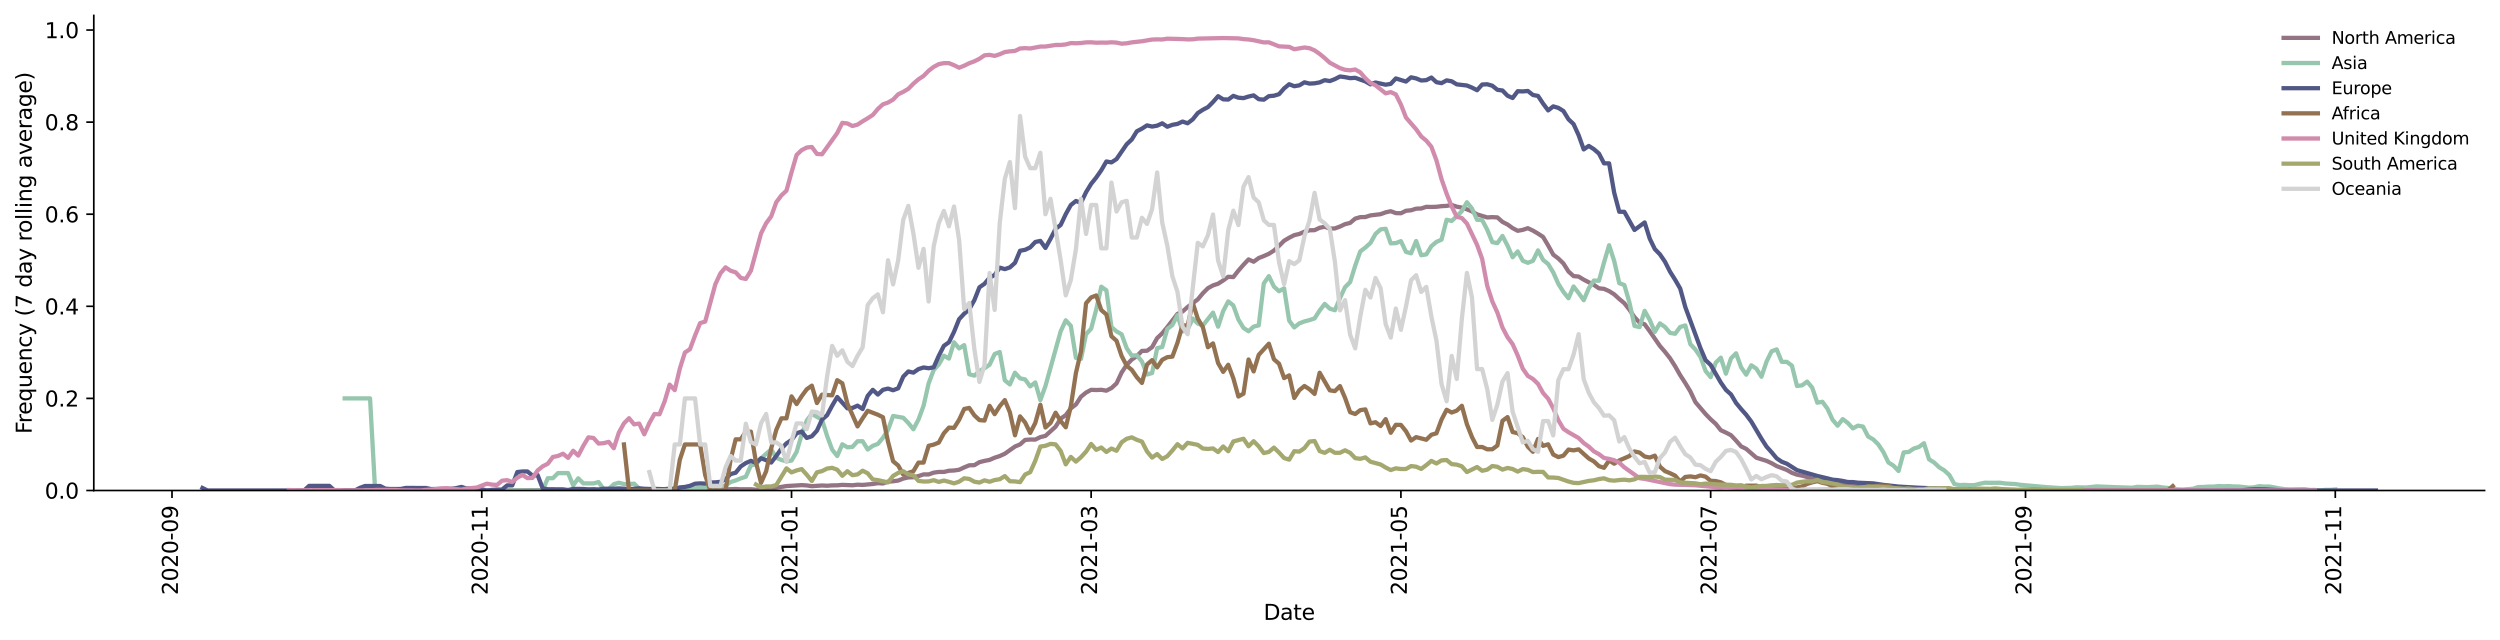 <?xml version="1.0" encoding="utf-8" standalone="no"?>
<!DOCTYPE svg PUBLIC "-//W3C//DTD SVG 1.1//EN"
  "http://www.w3.org/Graphics/SVG/1.1/DTD/svg11.dtd">
<svg height="298.621pt" version="1.1" viewBox="0 0 1166.981 298.621" width="1166.981pt" xmlns="http://www.w3.org/2000/svg" xmlns:xlink="http://www.w3.org/1999/xlink">
 <defs>
  <style type="text/css">*{stroke-linecap:butt;stroke-linejoin:round;}</style>
 </defs>
 <g id="figure_1">
  <g id="patch_1">
   <path d="M 0 298.621 
L 1166.981 298.621 
L 1166.981 0 
L 0 0 
z
" style="fill:#ffffff;"/>
  </g>
  <g id="axes_1">
   <g id="patch_2">
    <path d="M 43.781 228.96 
L 1159.781 228.96 
L 1159.781 7.2 
L 43.781 7.2 
z
" style="fill:#ffffff;"/>
   </g>
   <g id="matplotlib.axis_1">
    <g id="xtick_1">
     <g id="line2d_1">
      <defs>
       <path d="M 0 0 
L 0 3.5 
" id="m42fecdbc50" style="stroke:#000000;stroke-width:0.8;"/>
      </defs>
      <g>
       <use style="stroke:#000000;stroke-width:0.8;" x="80.286" xlink:href="#m42fecdbc50" y="228.96"/>
      </g>
     </g>
     <g id="text_1">
      <!-- 2020-09 -->
      <g transform="translate(83.045 277.743)rotate(-90)scale(0.1 -0.1)">
       <defs>
        <path d="M 1228 531 
L 3431 531 
L 3431 0 
L 469 0 
L 469 531 
Q 828 903 1448 1529 
Q 2069 2156 2228 2338 
Q 2531 2678 2651 2914 
Q 2772 3150 2772 3378 
Q 2772 3750 2511 3984 
Q 2250 4219 1831 4219 
Q 1534 4219 1204 4116 
Q 875 4013 500 3803 
L 500 4441 
Q 881 4594 1212 4672 
Q 1544 4750 1819 4750 
Q 2544 4750 2975 4387 
Q 3406 4025 3406 3419 
Q 3406 3131 3298 2873 
Q 3191 2616 2906 2266 
Q 2828 2175 2409 1742 
Q 1991 1309 1228 531 
z
" id="DejaVuSans-32" transform="scale(0.016)"/>
        <path d="M 2034 4250 
Q 1547 4250 1301 3770 
Q 1056 3291 1056 2328 
Q 1056 1369 1301 889 
Q 1547 409 2034 409 
Q 2525 409 2770 889 
Q 3016 1369 3016 2328 
Q 3016 3291 2770 3770 
Q 2525 4250 2034 4250 
z
M 2034 4750 
Q 2819 4750 3233 4129 
Q 3647 3509 3647 2328 
Q 3647 1150 3233 529 
Q 2819 -91 2034 -91 
Q 1250 -91 836 529 
Q 422 1150 422 2328 
Q 422 3509 836 4129 
Q 1250 4750 2034 4750 
z
" id="DejaVuSans-30" transform="scale(0.016)"/>
        <path d="M 313 2009 
L 1997 2009 
L 1997 1497 
L 313 1497 
L 313 2009 
z
" id="DejaVuSans-2d" transform="scale(0.016)"/>
        <path d="M 703 97 
L 703 672 
Q 941 559 1184 500 
Q 1428 441 1663 441 
Q 2288 441 2617 861 
Q 2947 1281 2994 2138 
Q 2813 1869 2534 1725 
Q 2256 1581 1919 1581 
Q 1219 1581 811 2004 
Q 403 2428 403 3163 
Q 403 3881 828 4315 
Q 1253 4750 1959 4750 
Q 2769 4750 3195 4129 
Q 3622 3509 3622 2328 
Q 3622 1225 3098 567 
Q 2575 -91 1691 -91 
Q 1453 -91 1209 -44 
Q 966 3 703 97 
z
M 1959 2075 
Q 2384 2075 2632 2365 
Q 2881 2656 2881 3163 
Q 2881 3666 2632 3958 
Q 2384 4250 1959 4250 
Q 1534 4250 1286 3958 
Q 1038 3666 1038 3163 
Q 1038 2656 1286 2365 
Q 1534 2075 1959 2075 
z
" id="DejaVuSans-39" transform="scale(0.016)"/>
       </defs>
       <use xlink:href="#DejaVuSans-32"/>
       <use x="63.623" xlink:href="#DejaVuSans-30"/>
       <use x="127.246" xlink:href="#DejaVuSans-32"/>
       <use x="190.869" xlink:href="#DejaVuSans-30"/>
       <use x="254.492" xlink:href="#DejaVuSans-2d"/>
       <use x="290.576" xlink:href="#DejaVuSans-30"/>
       <use x="354.199" xlink:href="#DejaVuSans-39"/>
      </g>
     </g>
    </g>
    <g id="xtick_2">
     <g id="line2d_2">
      <g>
       <use style="stroke:#000000;stroke-width:0.8;" x="224.882" xlink:href="#m42fecdbc50" y="228.96"/>
      </g>
     </g>
     <g id="text_2">
      <!-- 2020-11 -->
      <g transform="translate(227.642 277.743)rotate(-90)scale(0.1 -0.1)">
       <defs>
        <path d="M 794 531 
L 1825 531 
L 1825 4091 
L 703 3866 
L 703 4441 
L 1819 4666 
L 2450 4666 
L 2450 531 
L 3481 531 
L 3481 0 
L 794 0 
L 794 531 
z
" id="DejaVuSans-31" transform="scale(0.016)"/>
       </defs>
       <use xlink:href="#DejaVuSans-32"/>
       <use x="63.623" xlink:href="#DejaVuSans-30"/>
       <use x="127.246" xlink:href="#DejaVuSans-32"/>
       <use x="190.869" xlink:href="#DejaVuSans-30"/>
       <use x="254.492" xlink:href="#DejaVuSans-2d"/>
       <use x="290.576" xlink:href="#DejaVuSans-31"/>
       <use x="354.199" xlink:href="#DejaVuSans-31"/>
      </g>
     </g>
    </g>
    <g id="xtick_3">
     <g id="line2d_3">
      <g>
       <use style="stroke:#000000;stroke-width:0.8;" x="369.479" xlink:href="#m42fecdbc50" y="228.96"/>
      </g>
     </g>
     <g id="text_3">
      <!-- 2021-01 -->
      <g transform="translate(372.238 277.743)rotate(-90)scale(0.1 -0.1)">
       <use xlink:href="#DejaVuSans-32"/>
       <use x="63.623" xlink:href="#DejaVuSans-30"/>
       <use x="127.246" xlink:href="#DejaVuSans-32"/>
       <use x="190.869" xlink:href="#DejaVuSans-31"/>
       <use x="254.492" xlink:href="#DejaVuSans-2d"/>
       <use x="290.576" xlink:href="#DejaVuSans-30"/>
       <use x="354.199" xlink:href="#DejaVuSans-31"/>
      </g>
     </g>
    </g>
    <g id="xtick_4">
     <g id="line2d_4">
      <g>
       <use style="stroke:#000000;stroke-width:0.8;" x="509.334" xlink:href="#m42fecdbc50" y="228.96"/>
      </g>
     </g>
     <g id="text_4">
      <!-- 2021-03 -->
      <g transform="translate(512.094 277.743)rotate(-90)scale(0.1 -0.1)">
       <defs>
        <path d="M 2597 2516 
Q 3050 2419 3304 2112 
Q 3559 1806 3559 1356 
Q 3559 666 3084 287 
Q 2609 -91 1734 -91 
Q 1441 -91 1130 -33 
Q 819 25 488 141 
L 488 750 
Q 750 597 1062 519 
Q 1375 441 1716 441 
Q 2309 441 2620 675 
Q 2931 909 2931 1356 
Q 2931 1769 2642 2001 
Q 2353 2234 1838 2234 
L 1294 2234 
L 1294 2753 
L 1863 2753 
Q 2328 2753 2575 2939 
Q 2822 3125 2822 3475 
Q 2822 3834 2567 4026 
Q 2313 4219 1838 4219 
Q 1578 4219 1281 4162 
Q 984 4106 628 3988 
L 628 4550 
Q 988 4650 1302 4700 
Q 1616 4750 1894 4750 
Q 2613 4750 3031 4423 
Q 3450 4097 3450 3541 
Q 3450 3153 3228 2886 
Q 3006 2619 2597 2516 
z
" id="DejaVuSans-33" transform="scale(0.016)"/>
       </defs>
       <use xlink:href="#DejaVuSans-32"/>
       <use x="63.623" xlink:href="#DejaVuSans-30"/>
       <use x="127.246" xlink:href="#DejaVuSans-32"/>
       <use x="190.869" xlink:href="#DejaVuSans-31"/>
       <use x="254.492" xlink:href="#DejaVuSans-2d"/>
       <use x="290.576" xlink:href="#DejaVuSans-30"/>
       <use x="354.199" xlink:href="#DejaVuSans-33"/>
      </g>
     </g>
    </g>
    <g id="xtick_5">
     <g id="line2d_5">
      <g>
       <use style="stroke:#000000;stroke-width:0.8;" x="653.931" xlink:href="#m42fecdbc50" y="228.96"/>
      </g>
     </g>
     <g id="text_5">
      <!-- 2021-05 -->
      <g transform="translate(656.69 277.743)rotate(-90)scale(0.1 -0.1)">
       <defs>
        <path d="M 691 4666 
L 3169 4666 
L 3169 4134 
L 1269 4134 
L 1269 2991 
Q 1406 3038 1543 3061 
Q 1681 3084 1819 3084 
Q 2600 3084 3056 2656 
Q 3513 2228 3513 1497 
Q 3513 744 3044 326 
Q 2575 -91 1722 -91 
Q 1428 -91 1123 -41 
Q 819 9 494 109 
L 494 744 
Q 775 591 1075 516 
Q 1375 441 1709 441 
Q 2250 441 2565 725 
Q 2881 1009 2881 1497 
Q 2881 1984 2565 2268 
Q 2250 2553 1709 2553 
Q 1456 2553 1204 2497 
Q 953 2441 691 2322 
L 691 4666 
z
" id="DejaVuSans-35" transform="scale(0.016)"/>
       </defs>
       <use xlink:href="#DejaVuSans-32"/>
       <use x="63.623" xlink:href="#DejaVuSans-30"/>
       <use x="127.246" xlink:href="#DejaVuSans-32"/>
       <use x="190.869" xlink:href="#DejaVuSans-31"/>
       <use x="254.492" xlink:href="#DejaVuSans-2d"/>
       <use x="290.576" xlink:href="#DejaVuSans-30"/>
       <use x="354.199" xlink:href="#DejaVuSans-35"/>
      </g>
     </g>
    </g>
    <g id="xtick_6">
     <g id="line2d_6">
      <g>
       <use style="stroke:#000000;stroke-width:0.8;" x="798.527" xlink:href="#m42fecdbc50" y="228.96"/>
      </g>
     </g>
     <g id="text_6">
      <!-- 2021-07 -->
      <g transform="translate(801.287 277.743)rotate(-90)scale(0.1 -0.1)">
       <defs>
        <path d="M 525 4666 
L 3525 4666 
L 3525 4397 
L 1831 0 
L 1172 0 
L 2766 4134 
L 525 4134 
L 525 4666 
z
" id="DejaVuSans-37" transform="scale(0.016)"/>
       </defs>
       <use xlink:href="#DejaVuSans-32"/>
       <use x="63.623" xlink:href="#DejaVuSans-30"/>
       <use x="127.246" xlink:href="#DejaVuSans-32"/>
       <use x="190.869" xlink:href="#DejaVuSans-31"/>
       <use x="254.492" xlink:href="#DejaVuSans-2d"/>
       <use x="290.576" xlink:href="#DejaVuSans-30"/>
       <use x="354.199" xlink:href="#DejaVuSans-37"/>
      </g>
     </g>
    </g>
    <g id="xtick_7">
     <g id="line2d_7">
      <g>
       <use style="stroke:#000000;stroke-width:0.8;" x="945.494" xlink:href="#m42fecdbc50" y="228.96"/>
      </g>
     </g>
     <g id="text_7">
      <!-- 2021-09 -->
      <g transform="translate(948.253 277.743)rotate(-90)scale(0.1 -0.1)">
       <use xlink:href="#DejaVuSans-32"/>
       <use x="63.623" xlink:href="#DejaVuSans-30"/>
       <use x="127.246" xlink:href="#DejaVuSans-32"/>
       <use x="190.869" xlink:href="#DejaVuSans-31"/>
       <use x="254.492" xlink:href="#DejaVuSans-2d"/>
       <use x="290.576" xlink:href="#DejaVuSans-30"/>
       <use x="354.199" xlink:href="#DejaVuSans-39"/>
      </g>
     </g>
    </g>
    <g id="xtick_8">
     <g id="line2d_8">
      <g>
       <use style="stroke:#000000;stroke-width:0.8;" x="1090.091" xlink:href="#m42fecdbc50" y="228.96"/>
      </g>
     </g>
     <g id="text_8">
      <!-- 2021-11 -->
      <g transform="translate(1092.85 277.743)rotate(-90)scale(0.1 -0.1)">
       <use xlink:href="#DejaVuSans-32"/>
       <use x="63.623" xlink:href="#DejaVuSans-30"/>
       <use x="127.246" xlink:href="#DejaVuSans-32"/>
       <use x="190.869" xlink:href="#DejaVuSans-31"/>
       <use x="254.492" xlink:href="#DejaVuSans-2d"/>
       <use x="290.576" xlink:href="#DejaVuSans-31"/>
       <use x="354.199" xlink:href="#DejaVuSans-31"/>
      </g>
     </g>
    </g>
    <g id="text_9">
     <!-- Date -->
     <g transform="translate(589.83 289.341)scale(0.1 -0.1)">
      <defs>
       <path d="M 1259 4147 
L 1259 519 
L 2022 519 
Q 2988 519 3436 956 
Q 3884 1394 3884 2338 
Q 3884 3275 3436 3711 
Q 2988 4147 2022 4147 
L 1259 4147 
z
M 628 4666 
L 1925 4666 
Q 3281 4666 3915 4102 
Q 4550 3538 4550 2338 
Q 4550 1131 3912 565 
Q 3275 0 1925 0 
L 628 0 
L 628 4666 
z
" id="DejaVuSans-44" transform="scale(0.016)"/>
       <path d="M 2194 1759 
Q 1497 1759 1228 1600 
Q 959 1441 959 1056 
Q 959 750 1161 570 
Q 1363 391 1709 391 
Q 2188 391 2477 730 
Q 2766 1069 2766 1631 
L 2766 1759 
L 2194 1759 
z
M 3341 1997 
L 3341 0 
L 2766 0 
L 2766 531 
Q 2569 213 2275 61 
Q 1981 -91 1556 -91 
Q 1019 -91 701 211 
Q 384 513 384 1019 
Q 384 1609 779 1909 
Q 1175 2209 1959 2209 
L 2766 2209 
L 2766 2266 
Q 2766 2663 2505 2880 
Q 2244 3097 1772 3097 
Q 1472 3097 1187 3025 
Q 903 2953 641 2809 
L 641 3341 
Q 956 3463 1253 3523 
Q 1550 3584 1831 3584 
Q 2591 3584 2966 3190 
Q 3341 2797 3341 1997 
z
" id="DejaVuSans-61" transform="scale(0.016)"/>
       <path d="M 1172 4494 
L 1172 3500 
L 2356 3500 
L 2356 3053 
L 1172 3053 
L 1172 1153 
Q 1172 725 1289 603 
Q 1406 481 1766 481 
L 2356 481 
L 2356 0 
L 1766 0 
Q 1100 0 847 248 
Q 594 497 594 1153 
L 594 3053 
L 172 3053 
L 172 3500 
L 594 3500 
L 594 4494 
L 1172 4494 
z
" id="DejaVuSans-74" transform="scale(0.016)"/>
       <path d="M 3597 1894 
L 3597 1613 
L 953 1613 
Q 991 1019 1311 708 
Q 1631 397 2203 397 
Q 2534 397 2845 478 
Q 3156 559 3463 722 
L 3463 178 
Q 3153 47 2828 -22 
Q 2503 -91 2169 -91 
Q 1331 -91 842 396 
Q 353 884 353 1716 
Q 353 2575 817 3079 
Q 1281 3584 2069 3584 
Q 2775 3584 3186 3129 
Q 3597 2675 3597 1894 
z
M 3022 2063 
Q 3016 2534 2758 2815 
Q 2500 3097 2075 3097 
Q 1594 3097 1305 2825 
Q 1016 2553 972 2059 
L 3022 2063 
z
" id="DejaVuSans-65" transform="scale(0.016)"/>
      </defs>
      <use xlink:href="#DejaVuSans-44"/>
      <use x="77.002" xlink:href="#DejaVuSans-61"/>
      <use x="138.281" xlink:href="#DejaVuSans-74"/>
      <use x="177.49" xlink:href="#DejaVuSans-65"/>
     </g>
    </g>
   </g>
   <g id="matplotlib.axis_2">
    <g id="ytick_1">
     <g id="line2d_9">
      <defs>
       <path d="M 0 0 
L -3.5 0 
" id="m7a2eca1c4f" style="stroke:#000000;stroke-width:0.8;"/>
      </defs>
      <g>
       <use style="stroke:#000000;stroke-width:0.8;" x="43.781" xlink:href="#m7a2eca1c4f" y="228.96"/>
      </g>
     </g>
     <g id="text_10">
      <!-- 0.0 -->
      <g transform="translate(20.878 232.759)scale(0.1 -0.1)">
       <defs>
        <path d="M 684 794 
L 1344 794 
L 1344 0 
L 684 0 
L 684 794 
z
" id="DejaVuSans-2e" transform="scale(0.016)"/>
       </defs>
       <use xlink:href="#DejaVuSans-30"/>
       <use x="63.623" xlink:href="#DejaVuSans-2e"/>
       <use x="95.41" xlink:href="#DejaVuSans-30"/>
      </g>
     </g>
    </g>
    <g id="ytick_2">
     <g id="line2d_10">
      <g>
       <use style="stroke:#000000;stroke-width:0.8;" x="43.781" xlink:href="#m7a2eca1c4f" y="185.972"/>
      </g>
     </g>
     <g id="text_11">
      <!-- 0.2 -->
      <g transform="translate(20.878 189.771)scale(0.1 -0.1)">
       <use xlink:href="#DejaVuSans-30"/>
       <use x="63.623" xlink:href="#DejaVuSans-2e"/>
       <use x="95.41" xlink:href="#DejaVuSans-32"/>
      </g>
     </g>
    </g>
    <g id="ytick_3">
     <g id="line2d_11">
      <g>
       <use style="stroke:#000000;stroke-width:0.8;" x="43.781" xlink:href="#m7a2eca1c4f" y="142.983"/>
      </g>
     </g>
     <g id="text_12">
      <!-- 0.4 -->
      <g transform="translate(20.878 146.782)scale(0.1 -0.1)">
       <defs>
        <path d="M 2419 4116 
L 825 1625 
L 2419 1625 
L 2419 4116 
z
M 2253 4666 
L 3047 4666 
L 3047 1625 
L 3713 1625 
L 3713 1100 
L 3047 1100 
L 3047 0 
L 2419 0 
L 2419 1100 
L 313 1100 
L 313 1709 
L 2253 4666 
z
" id="DejaVuSans-34" transform="scale(0.016)"/>
       </defs>
       <use xlink:href="#DejaVuSans-30"/>
       <use x="63.623" xlink:href="#DejaVuSans-2e"/>
       <use x="95.41" xlink:href="#DejaVuSans-34"/>
      </g>
     </g>
    </g>
    <g id="ytick_4">
     <g id="line2d_12">
      <g>
       <use style="stroke:#000000;stroke-width:0.8;" x="43.781" xlink:href="#m7a2eca1c4f" y="99.995"/>
      </g>
     </g>
     <g id="text_13">
      <!-- 0.6 -->
      <g transform="translate(20.878 103.794)scale(0.1 -0.1)">
       <defs>
        <path d="M 2113 2584 
Q 1688 2584 1439 2293 
Q 1191 2003 1191 1497 
Q 1191 994 1439 701 
Q 1688 409 2113 409 
Q 2538 409 2786 701 
Q 3034 994 3034 1497 
Q 3034 2003 2786 2293 
Q 2538 2584 2113 2584 
z
M 3366 4563 
L 3366 3988 
Q 3128 4100 2886 4159 
Q 2644 4219 2406 4219 
Q 1781 4219 1451 3797 
Q 1122 3375 1075 2522 
Q 1259 2794 1537 2939 
Q 1816 3084 2150 3084 
Q 2853 3084 3261 2657 
Q 3669 2231 3669 1497 
Q 3669 778 3244 343 
Q 2819 -91 2113 -91 
Q 1303 -91 875 529 
Q 447 1150 447 2328 
Q 447 3434 972 4092 
Q 1497 4750 2381 4750 
Q 2619 4750 2861 4703 
Q 3103 4656 3366 4563 
z
" id="DejaVuSans-36" transform="scale(0.016)"/>
       </defs>
       <use xlink:href="#DejaVuSans-30"/>
       <use x="63.623" xlink:href="#DejaVuSans-2e"/>
       <use x="95.41" xlink:href="#DejaVuSans-36"/>
      </g>
     </g>
    </g>
    <g id="ytick_5">
     <g id="line2d_13">
      <g>
       <use style="stroke:#000000;stroke-width:0.8;" x="43.781" xlink:href="#m7a2eca1c4f" y="57.006"/>
      </g>
     </g>
     <g id="text_14">
      <!-- 0.8 -->
      <g transform="translate(20.878 60.805)scale(0.1 -0.1)">
       <defs>
        <path d="M 2034 2216 
Q 1584 2216 1326 1975 
Q 1069 1734 1069 1313 
Q 1069 891 1326 650 
Q 1584 409 2034 409 
Q 2484 409 2743 651 
Q 3003 894 3003 1313 
Q 3003 1734 2745 1975 
Q 2488 2216 2034 2216 
z
M 1403 2484 
Q 997 2584 770 2862 
Q 544 3141 544 3541 
Q 544 4100 942 4425 
Q 1341 4750 2034 4750 
Q 2731 4750 3128 4425 
Q 3525 4100 3525 3541 
Q 3525 3141 3298 2862 
Q 3072 2584 2669 2484 
Q 3125 2378 3379 2068 
Q 3634 1759 3634 1313 
Q 3634 634 3220 271 
Q 2806 -91 2034 -91 
Q 1263 -91 848 271 
Q 434 634 434 1313 
Q 434 1759 690 2068 
Q 947 2378 1403 2484 
z
M 1172 3481 
Q 1172 3119 1398 2916 
Q 1625 2713 2034 2713 
Q 2441 2713 2670 2916 
Q 2900 3119 2900 3481 
Q 2900 3844 2670 4047 
Q 2441 4250 2034 4250 
Q 1625 4250 1398 4047 
Q 1172 3844 1172 3481 
z
" id="DejaVuSans-38" transform="scale(0.016)"/>
       </defs>
       <use xlink:href="#DejaVuSans-30"/>
       <use x="63.623" xlink:href="#DejaVuSans-2e"/>
       <use x="95.41" xlink:href="#DejaVuSans-38"/>
      </g>
     </g>
    </g>
    <g id="ytick_6">
     <g id="line2d_14">
      <g>
       <use style="stroke:#000000;stroke-width:0.8;" x="43.781" xlink:href="#m7a2eca1c4f" y="14.018"/>
      </g>
     </g>
     <g id="text_15">
      <!-- 1.0 -->
      <g transform="translate(20.878 17.817)scale(0.1 -0.1)">
       <use xlink:href="#DejaVuSans-31"/>
       <use x="63.623" xlink:href="#DejaVuSans-2e"/>
       <use x="95.41" xlink:href="#DejaVuSans-30"/>
      </g>
     </g>
    </g>
    <g id="text_16">
     <!-- Frequency (7 day rolling average) -->
     <g transform="translate(14.798 202.529)rotate(-90)scale(0.1 -0.1)">
      <defs>
       <path d="M 628 4666 
L 3309 4666 
L 3309 4134 
L 1259 4134 
L 1259 2759 
L 3109 2759 
L 3109 2228 
L 1259 2228 
L 1259 0 
L 628 0 
L 628 4666 
z
" id="DejaVuSans-46" transform="scale(0.016)"/>
       <path d="M 2631 2963 
Q 2534 3019 2420 3045 
Q 2306 3072 2169 3072 
Q 1681 3072 1420 2755 
Q 1159 2438 1159 1844 
L 1159 0 
L 581 0 
L 581 3500 
L 1159 3500 
L 1159 2956 
Q 1341 3275 1631 3429 
Q 1922 3584 2338 3584 
Q 2397 3584 2469 3576 
Q 2541 3569 2628 3553 
L 2631 2963 
z
" id="DejaVuSans-72" transform="scale(0.016)"/>
       <path d="M 947 1747 
Q 947 1113 1208 752 
Q 1469 391 1925 391 
Q 2381 391 2643 752 
Q 2906 1113 2906 1747 
Q 2906 2381 2643 2742 
Q 2381 3103 1925 3103 
Q 1469 3103 1208 2742 
Q 947 2381 947 1747 
z
M 2906 525 
Q 2725 213 2448 61 
Q 2172 -91 1784 -91 
Q 1150 -91 751 415 
Q 353 922 353 1747 
Q 353 2572 751 3078 
Q 1150 3584 1784 3584 
Q 2172 3584 2448 3432 
Q 2725 3281 2906 2969 
L 2906 3500 
L 3481 3500 
L 3481 -1331 
L 2906 -1331 
L 2906 525 
z
" id="DejaVuSans-71" transform="scale(0.016)"/>
       <path d="M 544 1381 
L 544 3500 
L 1119 3500 
L 1119 1403 
Q 1119 906 1312 657 
Q 1506 409 1894 409 
Q 2359 409 2629 706 
Q 2900 1003 2900 1516 
L 2900 3500 
L 3475 3500 
L 3475 0 
L 2900 0 
L 2900 538 
Q 2691 219 2414 64 
Q 2138 -91 1772 -91 
Q 1169 -91 856 284 
Q 544 659 544 1381 
z
M 1991 3584 
L 1991 3584 
z
" id="DejaVuSans-75" transform="scale(0.016)"/>
       <path d="M 3513 2113 
L 3513 0 
L 2938 0 
L 2938 2094 
Q 2938 2591 2744 2837 
Q 2550 3084 2163 3084 
Q 1697 3084 1428 2787 
Q 1159 2491 1159 1978 
L 1159 0 
L 581 0 
L 581 3500 
L 1159 3500 
L 1159 2956 
Q 1366 3272 1645 3428 
Q 1925 3584 2291 3584 
Q 2894 3584 3203 3211 
Q 3513 2838 3513 2113 
z
" id="DejaVuSans-6e" transform="scale(0.016)"/>
       <path d="M 3122 3366 
L 3122 2828 
Q 2878 2963 2633 3030 
Q 2388 3097 2138 3097 
Q 1578 3097 1268 2742 
Q 959 2388 959 1747 
Q 959 1106 1268 751 
Q 1578 397 2138 397 
Q 2388 397 2633 464 
Q 2878 531 3122 666 
L 3122 134 
Q 2881 22 2623 -34 
Q 2366 -91 2075 -91 
Q 1284 -91 818 406 
Q 353 903 353 1747 
Q 353 2603 823 3093 
Q 1294 3584 2113 3584 
Q 2378 3584 2631 3529 
Q 2884 3475 3122 3366 
z
" id="DejaVuSans-63" transform="scale(0.016)"/>
       <path d="M 2059 -325 
Q 1816 -950 1584 -1140 
Q 1353 -1331 966 -1331 
L 506 -1331 
L 506 -850 
L 844 -850 
Q 1081 -850 1212 -737 
Q 1344 -625 1503 -206 
L 1606 56 
L 191 3500 
L 800 3500 
L 1894 763 
L 2988 3500 
L 3597 3500 
L 2059 -325 
z
" id="DejaVuSans-79" transform="scale(0.016)"/>
       <path id="DejaVuSans-20" transform="scale(0.016)"/>
       <path d="M 1984 4856 
Q 1566 4138 1362 3434 
Q 1159 2731 1159 2009 
Q 1159 1288 1364 580 
Q 1569 -128 1984 -844 
L 1484 -844 
Q 1016 -109 783 600 
Q 550 1309 550 2009 
Q 550 2706 781 3412 
Q 1013 4119 1484 4856 
L 1984 4856 
z
" id="DejaVuSans-28" transform="scale(0.016)"/>
       <path d="M 2906 2969 
L 2906 4863 
L 3481 4863 
L 3481 0 
L 2906 0 
L 2906 525 
Q 2725 213 2448 61 
Q 2172 -91 1784 -91 
Q 1150 -91 751 415 
Q 353 922 353 1747 
Q 353 2572 751 3078 
Q 1150 3584 1784 3584 
Q 2172 3584 2448 3432 
Q 2725 3281 2906 2969 
z
M 947 1747 
Q 947 1113 1208 752 
Q 1469 391 1925 391 
Q 2381 391 2643 752 
Q 2906 1113 2906 1747 
Q 2906 2381 2643 2742 
Q 2381 3103 1925 3103 
Q 1469 3103 1208 2742 
Q 947 2381 947 1747 
z
" id="DejaVuSans-64" transform="scale(0.016)"/>
       <path d="M 1959 3097 
Q 1497 3097 1228 2736 
Q 959 2375 959 1747 
Q 959 1119 1226 758 
Q 1494 397 1959 397 
Q 2419 397 2687 759 
Q 2956 1122 2956 1747 
Q 2956 2369 2687 2733 
Q 2419 3097 1959 3097 
z
M 1959 3584 
Q 2709 3584 3137 3096 
Q 3566 2609 3566 1747 
Q 3566 888 3137 398 
Q 2709 -91 1959 -91 
Q 1206 -91 779 398 
Q 353 888 353 1747 
Q 353 2609 779 3096 
Q 1206 3584 1959 3584 
z
" id="DejaVuSans-6f" transform="scale(0.016)"/>
       <path d="M 603 4863 
L 1178 4863 
L 1178 0 
L 603 0 
L 603 4863 
z
" id="DejaVuSans-6c" transform="scale(0.016)"/>
       <path d="M 603 3500 
L 1178 3500 
L 1178 0 
L 603 0 
L 603 3500 
z
M 603 4863 
L 1178 4863 
L 1178 4134 
L 603 4134 
L 603 4863 
z
" id="DejaVuSans-69" transform="scale(0.016)"/>
       <path d="M 2906 1791 
Q 2906 2416 2648 2759 
Q 2391 3103 1925 3103 
Q 1463 3103 1205 2759 
Q 947 2416 947 1791 
Q 947 1169 1205 825 
Q 1463 481 1925 481 
Q 2391 481 2648 825 
Q 2906 1169 2906 1791 
z
M 3481 434 
Q 3481 -459 3084 -895 
Q 2688 -1331 1869 -1331 
Q 1566 -1331 1297 -1286 
Q 1028 -1241 775 -1147 
L 775 -588 
Q 1028 -725 1275 -790 
Q 1522 -856 1778 -856 
Q 2344 -856 2625 -561 
Q 2906 -266 2906 331 
L 2906 616 
Q 2728 306 2450 153 
Q 2172 0 1784 0 
Q 1141 0 747 490 
Q 353 981 353 1791 
Q 353 2603 747 3093 
Q 1141 3584 1784 3584 
Q 2172 3584 2450 3431 
Q 2728 3278 2906 2969 
L 2906 3500 
L 3481 3500 
L 3481 434 
z
" id="DejaVuSans-67" transform="scale(0.016)"/>
       <path d="M 191 3500 
L 800 3500 
L 1894 563 
L 2988 3500 
L 3597 3500 
L 2284 0 
L 1503 0 
L 191 3500 
z
" id="DejaVuSans-76" transform="scale(0.016)"/>
       <path d="M 513 4856 
L 1013 4856 
Q 1481 4119 1714 3412 
Q 1947 2706 1947 2009 
Q 1947 1309 1714 600 
Q 1481 -109 1013 -844 
L 513 -844 
Q 928 -128 1133 580 
Q 1338 1288 1338 2009 
Q 1338 2731 1133 3434 
Q 928 4138 513 4856 
z
" id="DejaVuSans-29" transform="scale(0.016)"/>
      </defs>
      <use xlink:href="#DejaVuSans-46"/>
      <use x="50.27" xlink:href="#DejaVuSans-72"/>
      <use x="89.133" xlink:href="#DejaVuSans-65"/>
      <use x="150.656" xlink:href="#DejaVuSans-71"/>
      <use x="214.133" xlink:href="#DejaVuSans-75"/>
      <use x="277.512" xlink:href="#DejaVuSans-65"/>
      <use x="339.035" xlink:href="#DejaVuSans-6e"/>
      <use x="402.414" xlink:href="#DejaVuSans-63"/>
      <use x="457.395" xlink:href="#DejaVuSans-79"/>
      <use x="516.574" xlink:href="#DejaVuSans-20"/>
      <use x="548.361" xlink:href="#DejaVuSans-28"/>
      <use x="587.375" xlink:href="#DejaVuSans-37"/>
      <use x="650.998" xlink:href="#DejaVuSans-20"/>
      <use x="682.785" xlink:href="#DejaVuSans-64"/>
      <use x="746.262" xlink:href="#DejaVuSans-61"/>
      <use x="807.541" xlink:href="#DejaVuSans-79"/>
      <use x="866.721" xlink:href="#DejaVuSans-20"/>
      <use x="898.508" xlink:href="#DejaVuSans-72"/>
      <use x="937.371" xlink:href="#DejaVuSans-6f"/>
      <use x="998.553" xlink:href="#DejaVuSans-6c"/>
      <use x="1026.336" xlink:href="#DejaVuSans-6c"/>
      <use x="1054.119" xlink:href="#DejaVuSans-69"/>
      <use x="1081.902" xlink:href="#DejaVuSans-6e"/>
      <use x="1145.281" xlink:href="#DejaVuSans-67"/>
      <use x="1208.758" xlink:href="#DejaVuSans-20"/>
      <use x="1240.545" xlink:href="#DejaVuSans-61"/>
      <use x="1301.824" xlink:href="#DejaVuSans-76"/>
      <use x="1361.004" xlink:href="#DejaVuSans-65"/>
      <use x="1422.527" xlink:href="#DejaVuSans-72"/>
      <use x="1463.641" xlink:href="#DejaVuSans-61"/>
      <use x="1524.92" xlink:href="#DejaVuSans-67"/>
      <use x="1588.396" xlink:href="#DejaVuSans-65"/>
      <use x="1649.92" xlink:href="#DejaVuSans-29"/>
     </g>
    </g>
   </g>
   <g id="line2d_15">
    <path clip-path="url(#pc4cb72518b)" d="M 146.658 228.025 
L 149.028 228.96 
L 205.919 228.96 
L 208.289 228.716 
L 215.401 228.716 
L 217.771 228.592 
L 220.141 228.836 
L 227.253 228.836 
L 229.623 228.96 
L 250.957 228.775 
L 253.328 228.92 
L 269.921 228.871 
L 274.661 228.77 
L 279.402 228.714 
L 286.514 228.811 
L 293.625 228.96 
L 305.477 228.936 
L 314.959 228.96 
L 331.552 228.713 
L 333.922 228.529 
L 338.663 228.456 
L 343.404 228.257 
L 345.774 228.406 
L 350.515 228.375 
L 352.886 228.599 
L 355.256 228.23 
L 362.367 227.69 
L 367.108 226.891 
L 374.22 226.458 
L 376.59 226.596 
L 378.961 226.945 
L 383.701 226.624 
L 386.072 226.741 
L 388.442 226.574 
L 390.813 226.545 
L 393.183 226.338 
L 397.924 226.52 
L 400.294 226.251 
L 402.665 226.36 
L 407.406 225.92 
L 409.776 225.539 
L 412.147 225.686 
L 414.517 224.83 
L 416.887 224.649 
L 419.258 224.326 
L 421.628 223.391 
L 423.999 222.859 
L 426.369 222.777 
L 428.74 222.23 
L 431.11 221.454 
L 433.48 221.466 
L 435.851 220.623 
L 438.221 220.291 
L 440.592 220.307 
L 442.962 219.737 
L 445.333 219.621 
L 447.703 219.284 
L 450.074 218.174 
L 452.444 217.202 
L 454.814 217.142 
L 457.185 215.737 
L 459.555 215.139 
L 461.926 214.677 
L 464.296 213.648 
L 466.667 212.883 
L 469.037 211.794 
L 473.778 208.442 
L 476.148 207.447 
L 478.519 205.353 
L 480.889 205.167 
L 483.26 205.197 
L 485.63 204.035 
L 488 203.472 
L 492.741 199.176 
L 495.112 195.432 
L 497.482 193.799 
L 499.853 190.625 
L 502.223 188.818 
L 504.593 185.178 
L 506.964 183.238 
L 509.334 181.966 
L 511.705 182.063 
L 514.075 181.962 
L 516.446 182.361 
L 518.816 181.132 
L 521.187 178.964 
L 523.557 173.903 
L 525.927 170.326 
L 528.298 167.837 
L 530.668 166.247 
L 533.039 163.795 
L 535.409 163.734 
L 537.78 162.056 
L 540.15 157.822 
L 542.52 155.575 
L 544.891 152.685 
L 549.632 146.544 
L 552.002 145.421 
L 554.373 143.307 
L 559.113 139.753 
L 561.484 136.886 
L 563.854 134.517 
L 566.225 133.225 
L 568.595 132.434 
L 570.966 130.915 
L 573.336 129.197 
L 575.706 129.339 
L 578.077 126.319 
L 580.447 123.59 
L 582.818 121.092 
L 585.188 122.171 
L 587.559 120.453 
L 589.929 119.528 
L 592.3 118.472 
L 594.67 116.96 
L 597.04 114.766 
L 599.411 112.371 
L 601.781 110.968 
L 604.152 109.763 
L 606.522 109.203 
L 608.893 108.142 
L 611.263 107.506 
L 613.633 107.44 
L 616.004 106.324 
L 618.374 105.843 
L 620.745 106.734 
L 623.115 106.623 
L 625.486 105.751 
L 627.856 104.631 
L 630.226 104.059 
L 632.597 102.049 
L 634.967 101.357 
L 637.338 101.306 
L 639.708 100.549 
L 644.449 99.976 
L 646.819 99.119 
L 649.19 98.585 
L 651.56 99.474 
L 653.931 99.547 
L 656.301 98.382 
L 658.672 98.162 
L 661.042 97.407 
L 663.413 97.323 
L 665.783 96.547 
L 668.153 96.603 
L 670.524 96.524 
L 672.894 96.232 
L 675.265 96.108 
L 677.635 95.664 
L 680.006 96.47 
L 682.376 96.915 
L 684.746 97.695 
L 687.117 98.693 
L 689.487 100.077 
L 694.228 101.492 
L 696.599 101.36 
L 698.969 101.484 
L 701.339 103.579 
L 703.71 104.784 
L 706.08 106.486 
L 708.451 107.738 
L 710.821 107.297 
L 713.192 106.518 
L 715.562 107.645 
L 717.932 109.048 
L 720.303 110.607 
L 722.673 114.59 
L 725.044 118.864 
L 727.414 120.656 
L 729.785 122.981 
L 732.155 126.734 
L 734.526 128.881 
L 736.896 129.099 
L 739.266 130.549 
L 744.007 132.983 
L 746.378 134.589 
L 748.748 134.836 
L 751.119 135.888 
L 753.489 137.388 
L 755.859 139.565 
L 758.23 141.542 
L 760.6 144.573 
L 762.971 148.059 
L 765.341 150.569 
L 767.712 151.364 
L 770.082 154.634 
L 774.823 161.485 
L 777.193 164.224 
L 779.564 167.248 
L 781.934 170.968 
L 784.305 175.139 
L 786.675 178.802 
L 789.045 182.709 
L 791.416 187.716 
L 796.157 193.276 
L 798.527 195.726 
L 800.898 197.858 
L 803.268 200.835 
L 805.639 201.917 
L 808.009 203.152 
L 810.379 205.681 
L 812.75 208.378 
L 815.12 209.542 
L 819.861 213.657 
L 824.602 215.128 
L 826.972 216.214 
L 829.343 217.579 
L 834.084 219.358 
L 836.454 220.725 
L 838.825 221.576 
L 841.195 222.029 
L 843.565 222.669 
L 845.936 223.51 
L 850.677 224.33 
L 853.047 224.992 
L 855.418 225.471 
L 857.788 225.625 
L 862.529 226.165 
L 867.27 226.311 
L 869.64 226.629 
L 881.492 227.557 
L 893.345 227.977 
L 936.012 228.778 
L 954.976 228.772 
L 962.087 228.778 
L 973.939 228.898 
L 981.051 228.911 
L 985.791 228.816 
L 992.903 228.827 
L 997.644 228.938 
L 1073.497 228.955 
L 1073.497 228.955 
" style="fill:none;stroke:#947383;stroke-linecap:square;stroke-width:2;"/>
   </g>
   <g id="line2d_16">
    <path clip-path="url(#pc4cb72518b)" d="M 160.881 185.972 
L 172.733 185.972 
L 175.103 228.96 
L 210.66 228.96 
L 213.03 228.117 
L 222.512 228.117 
L 224.882 228.96 
L 253.328 228.96 
L 255.698 223.228 
L 258.068 223.228 
L 260.439 220.84 
L 265.18 220.84 
L 267.55 226.572 
L 269.921 223.265 
L 272.291 225.653 
L 277.032 225.653 
L 279.402 225.03 
L 281.773 228.337 
L 284.143 228.337 
L 286.514 226.034 
L 288.884 225.329 
L 291.254 225.952 
L 293.625 225.952 
L 295.995 225.765 
L 298.366 228.068 
L 300.736 228.773 
L 303.107 228.58 
L 307.848 228.53 
L 310.218 228.352 
L 312.588 227.858 
L 314.959 228.051 
L 317.329 227.754 
L 319.7 227.992 
L 324.441 227.94 
L 326.811 227.667 
L 329.181 227.701 
L 333.922 227.022 
L 336.293 227.229 
L 338.663 226.588 
L 341.034 225.02 
L 343.404 224.275 
L 345.774 223.302 
L 348.145 222.524 
L 350.515 217.23 
L 352.886 216.762 
L 355.256 213.923 
L 359.997 209.767 
L 362.367 213.695 
L 364.738 214.689 
L 367.108 215.369 
L 369.479 214.986 
L 371.849 210.947 
L 374.22 202.873 
L 376.59 196.274 
L 378.961 193.186 
L 381.331 194.583 
L 383.701 195.847 
L 386.072 203.479 
L 388.442 209.865 
L 390.813 212.87 
L 393.183 207.387 
L 395.554 208.797 
L 397.924 208.601 
L 400.294 205.967 
L 402.665 205.957 
L 405.035 209.816 
L 407.406 208.107 
L 409.776 207.214 
L 412.147 204.355 
L 414.517 200.688 
L 416.887 194.182 
L 421.628 195.007 
L 423.999 197.442 
L 426.369 200.369 
L 428.74 195.828 
L 431.11 189.421 
L 433.48 178.96 
L 435.851 172.693 
L 438.221 170.139 
L 440.592 166.051 
L 442.962 167.38 
L 445.333 159.784 
L 447.703 162.639 
L 450.074 161.099 
L 452.444 174.703 
L 454.814 175.34 
L 457.185 173.222 
L 459.555 171.867 
L 461.926 170.26 
L 464.296 165.256 
L 466.667 164.317 
L 469.037 177.526 
L 471.407 179.448 
L 473.778 173.974 
L 476.148 176.598 
L 478.519 177.112 
L 480.889 180.383 
L 483.26 178.525 
L 485.63 186.778 
L 488 180.211 
L 495.112 154.662 
L 497.482 149.53 
L 499.853 152.078 
L 502.223 167.02 
L 504.593 167.529 
L 506.964 155.963 
L 509.334 153.449 
L 511.705 144.516 
L 514.075 133.834 
L 516.446 135.517 
L 518.816 152.679 
L 521.187 154.701 
L 523.557 156.037 
L 525.927 162.525 
L 528.298 165.993 
L 530.668 165.838 
L 533.039 168.75 
L 535.409 174.811 
L 537.78 174.14 
L 540.15 162.516 
L 542.52 161.979 
L 544.891 153.578 
L 547.261 151.71 
L 549.632 147.12 
L 552.002 154.695 
L 554.373 153.799 
L 556.743 148.667 
L 559.113 151.003 
L 561.484 151.946 
L 566.225 145.931 
L 568.595 152.493 
L 570.966 145.235 
L 573.336 140.696 
L 575.706 142.591 
L 578.077 149.17 
L 580.447 153.065 
L 582.818 154.63 
L 585.188 152.452 
L 587.559 151.885 
L 589.929 132.29 
L 592.3 128.908 
L 594.67 133.798 
L 597.04 135.927 
L 599.411 134.595 
L 601.781 149.668 
L 604.152 152.845 
L 606.522 150.941 
L 608.893 150.045 
L 611.263 149.425 
L 613.633 148.634 
L 616.004 144.942 
L 618.374 141.869 
L 620.745 144.086 
L 623.115 144.813 
L 625.486 139.206 
L 627.856 134.039 
L 630.226 131.691 
L 632.597 124.004 
L 634.967 117.351 
L 637.338 115.558 
L 639.708 113.422 
L 642.079 109.202 
L 644.449 107.073 
L 646.819 106.785 
L 649.19 113.594 
L 651.56 113.486 
L 653.931 112.566 
L 656.301 117.573 
L 658.672 118.228 
L 661.042 112.509 
L 663.413 119.142 
L 665.783 118.748 
L 668.153 114.901 
L 670.524 112.913 
L 672.894 111.862 
L 675.265 102.574 
L 677.635 103.132 
L 680.006 100.931 
L 682.376 98.544 
L 684.746 94.409 
L 687.117 97.362 
L 689.487 102.601 
L 691.858 102.715 
L 694.228 107.231 
L 696.599 113.03 
L 698.969 113.491 
L 701.339 110.149 
L 703.71 114.662 
L 706.08 120.074 
L 708.451 117.362 
L 710.821 121.718 
L 713.192 122.685 
L 715.562 121.758 
L 717.932 116.884 
L 720.303 121.333 
L 722.673 123.251 
L 725.044 127.173 
L 727.414 132.484 
L 729.785 136.225 
L 732.155 139.218 
L 734.526 133.744 
L 736.896 136.795 
L 739.266 140.135 
L 741.637 134.576 
L 744.007 130.955 
L 746.378 131.071 
L 748.748 122.504 
L 751.119 114.473 
L 753.489 121.806 
L 755.859 132.181 
L 758.23 133.051 
L 760.6 141.182 
L 762.971 152.14 
L 765.341 152.684 
L 767.712 145.102 
L 770.082 149.323 
L 772.452 154.914 
L 774.823 150.945 
L 777.193 152.63 
L 779.564 155.397 
L 781.934 155.796 
L 784.305 152.617 
L 786.675 151.912 
L 789.045 160.662 
L 791.416 163.169 
L 793.786 166.648 
L 796.157 173.158 
L 798.527 176.057 
L 800.898 169.275 
L 803.268 166.963 
L 805.639 174.426 
L 808.009 167.302 
L 810.379 164.925 
L 812.75 171.477 
L 815.12 174.894 
L 817.491 170.518 
L 819.861 172.108 
L 822.232 175.853 
L 824.602 168.806 
L 826.972 163.975 
L 829.343 163.095 
L 831.713 168.895 
L 834.084 168.928 
L 836.454 170.676 
L 838.825 180.174 
L 841.195 179.872 
L 843.565 178.124 
L 845.936 180.979 
L 848.306 187.965 
L 850.677 187.541 
L 853.047 190.768 
L 855.418 195.936 
L 857.788 198.697 
L 860.158 195.643 
L 862.529 197.421 
L 864.899 199.965 
L 867.27 198.687 
L 869.64 199.132 
L 872.011 203.743 
L 874.381 205.087 
L 876.752 207.426 
L 879.122 210.992 
L 881.492 215.875 
L 883.863 217.374 
L 886.233 219.858 
L 888.604 211.178 
L 890.974 210.974 
L 893.345 209.372 
L 895.715 208.653 
L 898.085 206.898 
L 900.456 214.39 
L 902.826 215.904 
L 905.197 218.123 
L 907.567 219.568 
L 909.938 221.728 
L 912.308 225.972 
L 914.678 226.437 
L 917.049 226.335 
L 919.419 226.509 
L 921.79 226.424 
L 924.16 225.814 
L 926.531 225.33 
L 928.901 225.387 
L 933.642 225.344 
L 936.012 225.691 
L 940.753 225.955 
L 943.124 226.313 
L 954.976 227.371 
L 959.717 227.694 
L 962.087 227.851 
L 966.828 227.732 
L 969.198 227.476 
L 973.939 227.56 
L 978.68 227.058 
L 988.162 227.432 
L 995.273 227.668 
L 997.644 227.255 
L 1002.384 227.401 
L 1007.125 227.164 
L 1009.496 227.55 
L 1011.866 227.773 
L 1014.237 228.175 
L 1016.607 228.435 
L 1018.978 228.513 
L 1023.718 228.146 
L 1026.089 227.354 
L 1028.459 227.328 
L 1030.83 227.15 
L 1033.2 227.16 
L 1035.571 226.89 
L 1037.941 226.988 
L 1040.311 226.914 
L 1042.682 227.073 
L 1045.052 227.111 
L 1049.793 227.634 
L 1052.164 227.482 
L 1054.534 226.952 
L 1056.904 227.125 
L 1059.275 227.099 
L 1064.016 227.974 
L 1066.386 228.324 
L 1068.757 228.461 
L 1073.497 228.369 
L 1075.868 228.369 
L 1078.238 228.691 
L 1080.609 228.691 
L 1082.979 228.96 
L 1085.35 228.683 
L 1087.72 228.683 
L 1090.091 228.476 
L 1090.091 228.476 
" style="fill:none;stroke:#96c6ad;stroke-linecap:square;stroke-width:2;"/>
   </g>
   <g id="line2d_17">
    <path clip-path="url(#pc4cb72518b)" d="M 94.509 227.782 
L 96.879 228.96 
L 141.917 228.96 
L 144.288 226.811 
L 153.769 226.811 
L 156.14 228.96 
L 165.622 228.96 
L 167.992 227.732 
L 170.362 226.872 
L 177.474 226.872 
L 179.844 228.1 
L 182.215 228.278 
L 186.955 228.278 
L 189.326 227.778 
L 198.808 227.788 
L 201.178 228.288 
L 210.66 228.192 
L 213.03 227.843 
L 215.401 227.277 
L 217.771 228.045 
L 222.512 228.045 
L 224.882 228.394 
L 227.253 228.96 
L 229.623 228.674 
L 231.994 228.534 
L 234.364 228.534 
L 236.735 226.58 
L 239.105 226.58 
L 241.475 220.353 
L 243.846 220.088 
L 246.216 220.088 
L 248.587 222.042 
L 250.957 221.766 
L 253.328 227.976 
L 255.698 228.38 
L 262.809 228.436 
L 265.18 228.739 
L 267.55 228.218 
L 272.291 228.26 
L 274.661 228.439 
L 277.032 228.369 
L 279.402 228.503 
L 281.773 228.129 
L 286.514 228.129 
L 288.884 227.995 
L 293.625 228.284 
L 295.995 228.189 
L 298.366 227.953 
L 300.736 228.157 
L 303.107 228.246 
L 305.477 228.204 
L 310.218 228.364 
L 314.959 228.255 
L 317.329 227.539 
L 319.7 227.306 
L 322.07 226.775 
L 324.441 225.8 
L 326.811 225.64 
L 329.181 225.765 
L 331.552 225.242 
L 333.922 225.156 
L 336.293 224.925 
L 338.663 223.669 
L 341.034 221.305 
L 343.404 220.657 
L 345.774 217.725 
L 348.145 216.146 
L 350.515 215.116 
L 352.886 216.078 
L 355.256 213.912 
L 357.627 214.809 
L 359.997 215.908 
L 362.367 212.821 
L 364.738 209.467 
L 367.108 206.968 
L 369.479 205.384 
L 371.849 202.23 
L 374.22 201.463 
L 376.59 204.422 
L 378.961 203.644 
L 381.331 201.035 
L 383.701 195.858 
L 386.072 193.816 
L 388.442 189.375 
L 390.813 185.326 
L 395.554 190.596 
L 397.924 190.43 
L 400.294 189.357 
L 402.665 190.932 
L 405.035 184.791 
L 407.406 181.978 
L 409.776 184.177 
L 412.147 181.967 
L 414.517 181.388 
L 416.887 182.161 
L 419.258 181.264 
L 421.628 175.811 
L 423.999 173.397 
L 426.369 173.94 
L 428.74 172.295 
L 431.11 171.536 
L 433.48 171.885 
L 435.851 171.453 
L 438.221 166.08 
L 440.592 161.434 
L 442.962 159.776 
L 445.333 154.896 
L 447.703 149.003 
L 450.074 146.44 
L 452.444 144.39 
L 454.814 140.124 
L 457.185 134.118 
L 459.555 132.469 
L 461.926 129.641 
L 464.296 128.385 
L 466.667 124.928 
L 469.037 125.626 
L 471.407 124.823 
L 473.778 122.705 
L 476.148 117.051 
L 478.519 116.602 
L 480.889 115.484 
L 483.26 112.959 
L 485.63 112.456 
L 488 115.742 
L 490.371 111.479 
L 492.741 106.816 
L 495.112 105.01 
L 497.482 99.967 
L 499.853 95.703 
L 502.223 93.822 
L 504.593 94.675 
L 506.964 89.7 
L 509.334 85.815 
L 511.705 82.862 
L 514.075 79.469 
L 516.446 75.377 
L 518.816 75.798 
L 521.187 74.249 
L 525.927 67.347 
L 528.298 65.119 
L 530.668 61.281 
L 533.039 60.05 
L 535.409 58.526 
L 537.78 59.08 
L 540.15 58.66 
L 542.52 57.574 
L 544.891 59.159 
L 547.261 58.265 
L 549.632 57.843 
L 552.002 56.752 
L 554.373 57.542 
L 556.743 55.738 
L 559.113 52.775 
L 561.484 51.239 
L 563.854 49.998 
L 566.225 47.614 
L 568.595 44.905 
L 570.966 46.369 
L 573.336 46.481 
L 575.706 44.749 
L 578.077 45.607 
L 580.447 45.803 
L 582.818 45.063 
L 585.188 44.523 
L 587.559 46.297 
L 589.929 46.538 
L 592.3 44.88 
L 594.67 44.68 
L 597.04 43.968 
L 599.411 41.273 
L 601.781 39.318 
L 604.152 40.25 
L 606.522 39.837 
L 608.893 38.422 
L 611.263 39.024 
L 613.633 38.889 
L 616.004 38.46 
L 618.374 37.43 
L 620.745 37.837 
L 623.115 36.934 
L 625.486 35.705 
L 627.856 36.016 
L 630.226 36.48 
L 632.597 36.322 
L 637.338 37.993 
L 639.708 39.366 
L 642.079 38.511 
L 646.819 39.537 
L 649.19 39.146 
L 651.56 36.617 
L 656.301 38.071 
L 658.672 36.091 
L 661.042 36.604 
L 663.413 37.573 
L 665.783 37.412 
L 668.153 36.2 
L 670.524 38.371 
L 672.894 38.812 
L 675.265 37.52 
L 677.635 37.947 
L 680.006 39.379 
L 684.746 39.916 
L 687.117 40.902 
L 689.487 42.109 
L 691.858 39.452 
L 694.228 39.337 
L 696.599 40.016 
L 698.969 41.926 
L 701.339 42.238 
L 703.71 44.684 
L 706.08 45.743 
L 708.451 42.579 
L 710.821 42.676 
L 713.192 42.461 
L 715.562 44.337 
L 717.932 44.783 
L 720.303 48.359 
L 722.673 51.536 
L 725.044 49.656 
L 727.414 50.356 
L 729.785 51.805 
L 732.155 55.678 
L 734.526 57.909 
L 736.896 63.111 
L 739.266 69.741 
L 741.637 68.12 
L 744.007 69.631 
L 746.378 71.683 
L 748.748 76.248 
L 751.119 76.255 
L 753.489 89.942 
L 755.859 98.845 
L 758.23 98.886 
L 762.971 107.349 
L 767.712 103.839 
L 770.082 111.394 
L 772.452 116.27 
L 774.823 118.699 
L 777.193 122.158 
L 779.564 126.83 
L 781.934 130.591 
L 784.305 134.687 
L 786.675 143.309 
L 793.786 162.582 
L 796.157 168.105 
L 798.527 170.369 
L 803.268 178.57 
L 805.639 181.974 
L 808.009 184.106 
L 810.379 188.079 
L 812.75 190.956 
L 815.12 193.619 
L 817.491 196.799 
L 822.232 204.788 
L 824.602 208.477 
L 826.972 211.112 
L 829.343 213.939 
L 831.713 215.539 
L 834.084 216.453 
L 838.825 219.459 
L 848.306 222.169 
L 853.047 223.299 
L 855.418 223.912 
L 857.788 224.117 
L 860.158 224.499 
L 862.529 225.009 
L 864.899 225.027 
L 867.27 225.322 
L 874.381 225.634 
L 879.122 226.338 
L 886.233 227.135 
L 895.715 227.679 
L 900.456 227.868 
L 909.938 228.433 
L 914.678 228.519 
L 917.049 228.37 
L 938.383 228.697 
L 950.235 228.776 
L 962.087 228.902 
L 969.198 228.816 
L 992.903 228.96 
L 1023.718 228.898 
L 1033.2 228.938 
L 1042.682 228.833 
L 1045.052 228.856 
L 1047.423 228.764 
L 1049.793 228.518 
L 1052.164 228.4 
L 1056.904 228.407 
L 1066.386 228.951 
L 1085.35 228.96 
L 1109.054 228.942 
L 1109.054 228.942 
" style="fill:none;stroke:#525886;stroke-linecap:square;stroke-width:2;"/>
   </g>
   <g id="line2d_18">
    <path clip-path="url(#pc4cb72518b)" d="M 291.254 207.466 
L 293.625 228.96 
L 314.959 228.96 
L 317.329 214.631 
L 319.7 207.466 
L 326.811 207.466 
L 329.181 221.795 
L 331.552 228.96 
L 338.663 228.96 
L 341.034 214.631 
L 343.404 205.078 
L 345.774 205.078 
L 348.145 201.495 
L 350.515 201.495 
L 352.886 215.825 
L 355.256 225.378 
L 357.627 220.004 
L 359.997 209.257 
L 362.367 200.659 
L 364.738 195.286 
L 367.108 195.286 
L 369.479 185.027 
L 371.849 188.609 
L 374.22 184.925 
L 376.59 181.701 
L 378.961 180.021 
L 381.331 188.131 
L 383.701 184.233 
L 388.442 184.535 
L 390.813 177.458 
L 393.183 178.922 
L 395.554 188.392 
L 400.294 199.039 
L 402.665 195.257 
L 405.035 191.763 
L 409.776 193.585 
L 412.147 194.756 
L 414.517 206.163 
L 416.887 215.31 
L 419.258 217.276 
L 421.628 221.536 
L 426.369 219.949 
L 428.74 215.938 
L 431.11 215.92 
L 433.48 208.092 
L 435.851 207.543 
L 438.221 206.577 
L 440.592 202.237 
L 442.962 199.598 
L 445.333 199.732 
L 447.703 195.97 
L 450.074 190.917 
L 452.444 190.415 
L 454.814 193.869 
L 457.185 196.084 
L 459.555 196.315 
L 461.926 189.442 
L 464.296 193.328 
L 466.667 189.609 
L 469.037 186.763 
L 471.407 192.481 
L 473.778 203.179 
L 476.148 194.37 
L 478.519 197.214 
L 480.889 202.081 
L 483.26 197.432 
L 485.63 188.944 
L 488 199.544 
L 490.371 197.429 
L 492.741 192.653 
L 495.112 196.508 
L 497.482 199.465 
L 499.853 189.707 
L 502.223 174.139 
L 504.593 163.998 
L 506.964 141.543 
L 509.334 138.824 
L 511.705 137.927 
L 514.075 144.751 
L 516.446 146.768 
L 518.816 156.971 
L 521.187 159.079 
L 523.557 166.153 
L 525.927 170.721 
L 528.298 172.645 
L 530.668 176.094 
L 533.039 178.744 
L 535.409 170.166 
L 537.78 168.119 
L 540.15 171.502 
L 542.52 167.946 
L 544.891 166.723 
L 547.261 166.469 
L 549.632 160.021 
L 552.002 151.764 
L 554.373 152.057 
L 556.743 141.326 
L 559.113 148.724 
L 561.484 152.692 
L 563.854 162.087 
L 566.225 160.301 
L 568.595 169.464 
L 570.966 173.584 
L 573.336 170.277 
L 575.706 176.57 
L 578.077 185.099 
L 580.447 183.752 
L 582.818 167.81 
L 585.188 173.369 
L 587.559 165.649 
L 592.3 160.438 
L 594.67 167.722 
L 597.04 169.766 
L 599.411 176.487 
L 601.781 175.235 
L 604.152 185.771 
L 606.522 182.131 
L 608.893 180.18 
L 611.263 181.709 
L 613.633 183.881 
L 616.004 173.996 
L 620.745 182.223 
L 623.115 182.553 
L 625.486 180.226 
L 627.856 185.716 
L 630.226 192.408 
L 632.597 193.25 
L 634.967 191.457 
L 637.338 191.1 
L 639.708 197.635 
L 642.079 197.089 
L 644.449 198.874 
L 646.819 195.643 
L 649.19 202.018 
L 651.56 198.297 
L 653.931 198.347 
L 656.301 201.297 
L 658.672 205.651 
L 661.042 204.047 
L 665.783 205.269 
L 668.153 202.947 
L 670.524 202.255 
L 672.894 195.882 
L 675.265 191.279 
L 677.635 192.562 
L 680.006 191.676 
L 682.376 189.425 
L 684.746 198.035 
L 687.117 204.042 
L 689.487 208.648 
L 691.858 208.648 
L 694.228 209.738 
L 696.599 209.711 
L 698.969 207.96 
L 701.339 196.427 
L 703.71 194.705 
L 706.08 201.676 
L 708.451 202.198 
L 710.821 204.071 
L 713.192 208.53 
L 715.562 210.885 
L 717.932 204.904 
L 720.303 208.123 
L 722.673 207.399 
L 725.044 212.174 
L 727.414 213.367 
L 729.785 212.704 
L 732.155 209.852 
L 734.526 210.231 
L 736.896 209.756 
L 741.637 214.011 
L 744.007 215.385 
L 746.378 217.598 
L 748.748 218.372 
L 751.119 214.93 
L 753.489 216.437 
L 755.859 214.934 
L 760.6 212.879 
L 762.971 210.745 
L 765.341 211.259 
L 767.712 213.098 
L 770.082 213.576 
L 772.452 212.699 
L 774.823 217.82 
L 777.193 219.901 
L 779.564 220.882 
L 781.934 222.025 
L 784.305 224.808 
L 786.675 222.64 
L 789.045 222.383 
L 791.416 222.764 
L 793.786 221.926 
L 796.157 222.507 
L 798.527 224.436 
L 800.898 224.555 
L 803.268 225.146 
L 805.639 226.354 
L 810.379 227.387 
L 812.75 227.371 
L 815.12 226.72 
L 819.861 226.69 
L 822.232 227.357 
L 824.602 227.22 
L 829.343 228.14 
L 836.454 228.14 
L 838.825 227.531 
L 841.195 227.052 
L 843.565 225.886 
L 845.936 225.169 
L 848.306 224.602 
L 850.677 225.37 
L 853.047 225.849 
L 855.418 227.015 
L 857.788 227.209 
L 860.158 228.28 
L 862.529 228.119 
L 864.899 227.764 
L 867.27 227.764 
L 869.64 228.287 
L 872.011 226.961 
L 874.381 227.122 
L 876.752 226.734 
L 881.492 226.734 
L 883.863 227.97 
L 886.233 227.97 
L 888.604 228.713 
L 893.345 228.16 
L 895.715 228.407 
L 900.456 228.407 
L 905.197 228.96 
L 907.567 228.96 
L 909.938 228.606 
L 912.308 228.606 
L 914.678 228.361 
L 919.419 228.361 
L 921.79 228.714 
L 936.012 228.768 
L 938.383 228.96 
L 940.753 228.96 
L 943.124 228.658 
L 952.605 228.658 
L 954.976 228.96 
L 1011.866 228.96 
L 1014.237 226.913 
L 1014.237 226.913 
" style="fill:none;stroke:#937252;stroke-linecap:square;stroke-width:2;"/>
   </g>
   <g id="line2d_19">
    <path clip-path="url(#pc4cb72518b)" d="M 134.806 228.744 
L 139.547 228.882 
L 149.028 228.798 
L 158.51 228.769 
L 160.881 228.931 
L 167.992 228.911 
L 172.733 228.911 
L 175.103 228.718 
L 184.585 228.691 
L 186.955 228.884 
L 196.437 228.96 
L 198.808 228.695 
L 201.178 228.548 
L 205.919 227.999 
L 208.289 227.89 
L 215.401 228.566 
L 217.771 228.052 
L 222.512 227.589 
L 227.253 225.782 
L 229.623 226.207 
L 231.994 226.375 
L 234.364 224.369 
L 236.735 224.126 
L 239.105 224.989 
L 241.475 222.992 
L 243.846 221.704 
L 246.216 223.188 
L 248.587 223.066 
L 250.957 219.602 
L 253.328 217.675 
L 255.698 216.477 
L 258.068 213.315 
L 260.439 212.842 
L 262.809 211.797 
L 265.18 213.728 
L 267.55 210.414 
L 269.921 212.641 
L 272.291 208.107 
L 274.661 204.144 
L 277.032 204.441 
L 279.402 207.049 
L 281.773 206.867 
L 284.143 206.257 
L 286.514 209.225 
L 288.884 201.91 
L 291.254 197.616 
L 293.625 195.216 
L 295.995 198.093 
L 298.366 197.71 
L 300.736 202.737 
L 303.107 197.476 
L 305.477 193.261 
L 307.848 193.374 
L 310.218 187.437 
L 312.588 179.544 
L 314.959 182.106 
L 317.329 172.113 
L 319.7 164.568 
L 322.07 162.99 
L 324.441 156.637 
L 326.811 150.814 
L 329.181 150.107 
L 333.922 132.652 
L 336.293 127.583 
L 338.663 124.795 
L 341.034 126.369 
L 343.404 127.126 
L 345.774 129.712 
L 348.145 130.214 
L 350.515 126.376 
L 355.256 108.952 
L 357.627 104.199 
L 359.997 100.975 
L 362.367 94.379 
L 364.738 91.218 
L 367.108 89.003 
L 369.479 80.436 
L 371.849 72.316 
L 374.22 70.078 
L 376.59 68.861 
L 378.961 68.604 
L 381.331 71.843 
L 383.701 72.017 
L 390.813 62.091 
L 393.183 57.346 
L 395.554 57.636 
L 397.924 58.823 
L 400.294 58.172 
L 402.665 56.605 
L 405.035 55.207 
L 407.406 53.658 
L 409.776 50.855 
L 412.147 48.687 
L 414.517 47.868 
L 416.887 46.486 
L 419.258 44.023 
L 421.628 42.88 
L 423.999 41.462 
L 426.369 39.047 
L 428.74 37.007 
L 431.11 35.443 
L 433.48 33.03 
L 435.851 31.215 
L 438.221 29.934 
L 440.592 29.473 
L 442.962 29.476 
L 445.333 30.436 
L 447.703 31.611 
L 450.074 30.677 
L 452.444 29.493 
L 454.814 28.634 
L 457.185 27.432 
L 459.555 25.819 
L 461.926 25.6 
L 464.296 26.089 
L 466.667 25.312 
L 469.037 24.291 
L 471.407 23.97 
L 473.778 23.769 
L 476.148 22.628 
L 478.519 22.476 
L 480.889 22.627 
L 485.63 21.737 
L 488 21.715 
L 492.741 20.991 
L 495.112 20.983 
L 497.482 20.739 
L 499.853 20.115 
L 502.223 20.195 
L 504.593 20.072 
L 506.964 19.786 
L 509.334 19.743 
L 511.705 19.939 
L 514.075 19.869 
L 516.446 19.915 
L 518.816 19.745 
L 521.187 19.884 
L 523.557 20.392 
L 525.927 20.205 
L 528.298 19.78 
L 533.039 19.26 
L 537.78 18.46 
L 540.15 18.372 
L 542.52 18.425 
L 544.891 18.058 
L 552.002 18.244 
L 554.373 18.389 
L 556.743 18.348 
L 559.113 18.03 
L 570.966 17.76 
L 578.077 17.909 
L 580.447 18.263 
L 582.818 18.426 
L 585.188 18.782 
L 589.929 19.79 
L 592.3 19.757 
L 597.04 21.629 
L 601.781 21.868 
L 604.152 22.979 
L 608.893 22.178 
L 611.263 22.491 
L 613.633 23.52 
L 616.004 25.157 
L 618.374 27.115 
L 620.745 29.28 
L 625.486 31.783 
L 627.856 32.576 
L 630.226 32.817 
L 632.597 32.432 
L 634.967 33.785 
L 637.338 36.528 
L 639.708 38.734 
L 642.079 39.822 
L 646.819 43.579 
L 649.19 42.986 
L 651.56 44.066 
L 653.931 48.779 
L 656.301 54.866 
L 661.042 60.343 
L 663.413 63.693 
L 665.783 65.67 
L 668.153 68.503 
L 670.524 74.888 
L 672.894 83.621 
L 675.265 90.393 
L 677.635 96.375 
L 680.006 101.204 
L 682.376 101.772 
L 684.746 104.352 
L 689.487 114.293 
L 691.858 120.86 
L 694.228 133.444 
L 696.599 140.712 
L 698.969 145.926 
L 701.339 152.892 
L 703.71 157.418 
L 706.08 160.625 
L 708.451 165.943 
L 710.821 172.1 
L 713.192 175.488 
L 715.562 176.904 
L 717.932 179.189 
L 720.303 183.462 
L 722.673 186.135 
L 725.044 190.594 
L 727.414 196.13 
L 729.785 200.144 
L 732.155 201.747 
L 736.896 204.468 
L 739.266 206.784 
L 741.637 208.504 
L 744.007 210.673 
L 746.378 212 
L 748.748 213.786 
L 751.119 214.205 
L 753.489 214.829 
L 755.859 215.978 
L 758.23 218.15 
L 765.341 223.23 
L 767.712 223.536 
L 779.564 225.988 
L 781.934 226.239 
L 786.675 226.356 
L 791.416 226.525 
L 800.898 227.408 
L 803.268 227.536 
L 805.639 227.411 
L 810.379 227.664 
L 812.75 227.596 
L 815.12 227.674 
L 817.491 227.874 
L 819.861 227.929 
L 829.343 228.512 
L 838.825 228.707 
L 855.418 228.51 
L 857.788 228.622 
L 860.158 228.361 
L 862.529 227.914 
L 864.899 227.851 
L 872.011 228.196 
L 874.381 228.734 
L 881.492 228.821 
L 978.68 228.914 
L 1007.125 228.932 
L 1037.941 228.92 
L 1059.275 228.954 
L 1080.609 228.945 
L 1080.609 228.945 
" style="fill:none;stroke:#d18cad;stroke-linecap:square;stroke-width:2;"/>
   </g>
   <g id="line2d_20">
    <path clip-path="url(#pc4cb72518b)" d="M 352.886 226.155 
L 355.256 227.478 
L 357.627 227.091 
L 359.997 227.091 
L 362.367 226.409 
L 367.108 218.635 
L 369.479 220.504 
L 371.849 219.589 
L 374.22 218.969 
L 376.59 221.606 
L 378.961 224.522 
L 381.331 220.492 
L 383.701 219.907 
L 386.072 218.723 
L 388.442 218.38 
L 390.813 219.257 
L 393.183 222.082 
L 395.554 219.962 
L 397.924 221.807 
L 400.294 221.446 
L 402.665 219.726 
L 405.035 220.932 
L 407.406 223.798 
L 409.776 224.118 
L 414.517 225.174 
L 416.887 222.147 
L 419.258 220.752 
L 421.628 219.97 
L 423.999 221.453 
L 426.369 221.87 
L 428.74 224.48 
L 431.11 224.76 
L 433.48 224.716 
L 435.851 224.143 
L 438.221 224.954 
L 440.592 224.323 
L 442.962 224.913 
L 445.333 225.629 
L 447.703 224.837 
L 450.074 223.26 
L 452.444 223.561 
L 454.814 224.84 
L 457.185 225.27 
L 459.555 224.22 
L 461.926 224.876 
L 464.296 224.077 
L 466.667 223.694 
L 469.037 222.236 
L 471.407 224.651 
L 473.778 224.713 
L 476.148 225.065 
L 478.519 221.496 
L 480.889 220.399 
L 483.26 215.099 
L 485.63 208.461 
L 488 208.092 
L 490.371 207.201 
L 492.741 207.438 
L 495.112 210.491 
L 497.482 216.746 
L 499.853 213.285 
L 502.223 215.467 
L 504.593 213.408 
L 506.964 210.812 
L 509.334 207.229 
L 511.705 209.969 
L 514.075 208.903 
L 516.446 210.963 
L 518.816 209.383 
L 521.187 210.399 
L 523.557 206.461 
L 525.927 204.815 
L 528.298 204.151 
L 530.668 205.31 
L 533.039 206.127 
L 535.409 210.708 
L 537.78 213.589 
L 540.15 211.964 
L 542.52 214.245 
L 544.891 212.958 
L 547.261 210.275 
L 549.632 207.346 
L 552.002 209.312 
L 554.373 206.712 
L 559.113 207.654 
L 561.484 209.359 
L 563.854 209.571 
L 566.225 209.328 
L 568.595 211.007 
L 570.966 208.409 
L 573.336 210.618 
L 575.706 206.072 
L 580.447 204.802 
L 582.818 208.315 
L 585.188 205.954 
L 587.559 208.355 
L 589.929 211.483 
L 592.3 210.942 
L 594.67 208.943 
L 597.04 211.235 
L 599.411 213.814 
L 601.781 214.563 
L 604.152 210.603 
L 606.522 210.818 
L 608.893 209.178 
L 611.263 206.121 
L 613.633 205.876 
L 616.004 210.569 
L 618.374 211.374 
L 620.745 209.944 
L 623.115 211.358 
L 625.486 211.353 
L 627.856 210.2 
L 630.226 211.375 
L 632.597 213.85 
L 634.967 214.17 
L 637.338 213.505 
L 639.708 215.52 
L 644.449 216.809 
L 646.819 218.232 
L 649.19 219.414 
L 651.56 218.614 
L 653.931 218.931 
L 656.301 218.917 
L 658.672 217.552 
L 661.042 217.853 
L 663.413 218.879 
L 665.783 217.113 
L 668.153 215.145 
L 670.524 216.343 
L 672.894 214.906 
L 675.265 214.739 
L 677.635 216.652 
L 680.006 216.889 
L 682.376 217.672 
L 684.746 220.341 
L 689.487 218.003 
L 691.858 219.752 
L 694.228 219.219 
L 696.599 217.541 
L 698.969 217.884 
L 701.339 219.212 
L 703.71 218.442 
L 706.08 218.927 
L 708.451 220.135 
L 710.821 218.967 
L 713.192 219.33 
L 715.562 220.36 
L 717.932 220.24 
L 720.303 220.287 
L 722.673 222.875 
L 725.044 222.926 
L 727.414 223.113 
L 732.155 224.772 
L 734.526 225.383 
L 736.896 225.505 
L 741.637 224.483 
L 744.007 224.198 
L 746.378 223.617 
L 748.748 223.289 
L 751.119 224.137 
L 753.489 224.365 
L 755.859 224.077 
L 758.23 223.91 
L 760.6 224.214 
L 762.971 223.746 
L 765.341 222.61 
L 767.712 222.591 
L 770.082 222.744 
L 772.452 222.431 
L 774.823 222.686 
L 777.193 223.906 
L 781.934 224.041 
L 784.305 225.212 
L 791.416 225.621 
L 793.786 226.031 
L 796.157 225.736 
L 803.268 226.221 
L 808.009 226.31 
L 810.379 226.608 
L 812.75 226.501 
L 815.12 227.183 
L 817.491 227.555 
L 822.232 226.839 
L 824.602 226.82 
L 826.972 226.541 
L 829.343 226.387 
L 831.713 226.554 
L 834.084 226.196 
L 836.454 226.379 
L 838.825 225.287 
L 841.195 224.898 
L 843.565 224.638 
L 845.936 224.751 
L 848.306 223.988 
L 850.677 224.999 
L 853.047 225.242 
L 857.788 226.196 
L 860.158 227.092 
L 867.27 227.73 
L 872.011 227.217 
L 876.752 227.202 
L 881.492 227.531 
L 883.863 227.81 
L 888.604 228.163 
L 890.974 228.015 
L 893.345 228.464 
L 898.085 228.448 
L 900.456 227.895 
L 905.197 227.981 
L 907.567 227.847 
L 909.938 227.845 
L 912.308 228.397 
L 917.049 228.254 
L 919.419 228.461 
L 924.16 228.094 
L 928.901 228.208 
L 931.271 227.994 
L 936.012 228.426 
L 943.124 228.823 
L 950.235 228.662 
L 952.605 228.706 
L 954.976 228.568 
L 957.346 228.728 
L 969.198 228.709 
L 971.569 228.635 
L 971.569 228.635 
" style="fill:none;stroke:#a4a86f;stroke-linecap:square;stroke-width:2;"/>
   </g>
   <g id="line2d_21">
    <path clip-path="url(#pc4cb72518b)" d="M 303.107 220.362 
L 305.477 228.96 
L 312.588 228.96 
L 314.959 207.466 
L 317.329 207.466 
L 319.7 185.972 
L 324.441 185.972 
L 326.811 207.466 
L 329.181 207.466 
L 331.552 226.811 
L 336.293 226.811 
L 338.663 218.213 
L 341.034 212.839 
L 343.404 214.989 
L 345.774 214.989 
L 348.145 197.793 
L 350.515 206.391 
L 352.886 207.466 
L 355.256 197.545 
L 357.627 193.246 
L 359.997 206.534 
L 362.367 206.534 
L 364.738 208.146 
L 367.108 215.538 
L 369.479 206.019 
L 371.849 197.644 
L 374.22 197.644 
L 376.59 200.331 
L 378.961 192.113 
L 381.331 192.355 
L 383.701 193.89 
L 386.072 175.79 
L 388.442 161.461 
L 390.813 166.066 
L 393.183 163.521 
L 395.554 168.895 
L 397.924 170.874 
L 400.294 166.098 
L 402.665 162.124 
L 405.035 142.421 
L 407.406 139.197 
L 409.776 137.406 
L 412.147 145.765 
L 414.517 121.489 
L 416.887 132.748 
L 419.258 121.505 
L 421.628 102.569 
L 423.999 96.121 
L 426.369 109.017 
L 428.74 124.985 
L 431.11 116.166 
L 433.48 140.731 
L 435.851 114.938 
L 438.221 104.191 
L 440.592 98.459 
L 442.962 105.624 
L 445.333 96.412 
L 447.703 112.044 
L 450.074 144.286 
L 452.444 141.42 
L 454.814 162.914 
L 457.185 178.267 
L 459.555 170.451 
L 461.926 127.462 
L 464.296 144.658 
L 466.667 104.198 
L 469.037 83.472 
L 471.407 75.655 
L 473.778 97.15 
L 476.148 54.161 
L 478.519 73.127 
L 480.889 78.5 
L 483.26 78.5 
L 485.63 71.336 
L 488 99.995 
L 490.371 92.83 
L 495.112 121.489 
L 497.482 137.865 
L 499.853 130.701 
L 502.223 116.371 
L 504.593 92.83 
L 506.964 109.206 
L 509.334 95.696 
L 511.705 95.696 
L 514.075 115.926 
L 516.446 115.926 
L 518.816 85.219 
L 521.187 98.73 
L 523.557 94.431 
L 525.927 93.742 
L 528.298 110.872 
L 530.668 110.872 
L 533.039 101.661 
L 535.409 104.526 
L 537.78 97.63 
L 540.15 80.499 
L 542.52 103.947 
L 544.891 114.695 
L 547.261 129.024 
L 549.632 136.221 
L 552.002 152.598 
L 554.373 156.017 
L 559.113 113.36 
L 561.484 115.013 
L 563.854 109.802 
L 566.225 100.13 
L 568.595 121.624 
L 570.966 128.957 
L 573.336 107.462 
L 575.706 98.344 
L 578.077 105.031 
L 580.447 87.119 
L 582.818 82.68 
L 585.188 92.233 
L 587.559 94.437 
L 589.929 102.796 
L 592.3 105.001 
L 594.67 105.001 
L 597.04 122.315 
L 599.411 132.649 
L 601.781 121.902 
L 604.152 123.28 
L 606.522 121.489 
L 608.893 110.253 
L 611.263 102.926 
L 613.633 90.029 
L 616.004 102.462 
L 618.374 104.253 
L 620.745 106.808 
L 623.115 122.196 
L 625.486 144.863 
L 627.856 140.107 
L 630.226 156.227 
L 632.597 162.605 
L 634.967 147.738 
L 637.338 135.281 
L 639.708 138.863 
L 642.079 129.77 
L 644.449 134.515 
L 646.819 151.301 
L 649.19 157.57 
L 651.56 144.032 
L 653.931 153.952 
L 656.301 143.065 
L 658.672 130.783 
L 661.042 128.465 
L 663.413 136.281 
L 665.783 133.919 
L 668.153 147.737 
L 670.524 158.996 
L 672.894 179.225 
L 675.265 187.302 
L 677.635 166.149 
L 680.006 176.896 
L 682.376 148.889 
L 684.746 127.394 
L 687.117 138.858 
L 689.487 172.293 
L 691.858 172.293 
L 694.228 181.673 
L 696.599 196.002 
L 698.969 188.837 
L 701.339 178.09 
L 703.71 174.182 
L 706.08 192.159 
L 710.821 206.489 
L 713.192 205.772 
L 715.562 209.68 
L 717.932 210.883 
L 720.303 196.553 
L 722.673 196.553 
L 725.044 203.24 
L 727.414 177.447 
L 729.785 172.337 
L 732.155 172.337 
L 734.526 165.549 
L 736.896 155.996 
L 739.266 177.013 
L 741.637 183.363 
L 744.007 187.772 
L 746.378 190.466 
L 748.748 194.048 
L 751.119 193.865 
L 753.489 196.167 
L 755.859 206.088 
L 758.23 204.041 
L 760.6 209.414 
L 762.971 213.213 
L 765.341 216.283 
L 767.712 215.612 
L 770.082 220.729 
L 772.452 220.371 
L 774.823 213.856 
L 777.193 211.17 
L 779.564 206.234 
L 781.934 204.293 
L 784.305 208.339 
L 786.675 212.017 
L 789.045 213.541 
L 791.416 216.886 
L 793.786 217.164 
L 796.157 218.85 
L 798.527 219.934 
L 800.898 215.549 
L 803.268 213.287 
L 805.639 210.486 
L 808.009 210.008 
L 810.379 210.998 
L 812.75 214.321 
L 815.12 218.846 
L 817.491 223.81 
L 819.861 222.173 
L 822.232 223.74 
L 824.602 222.657 
L 826.972 221.805 
L 829.343 222.33 
L 831.713 224.444 
L 834.084 224.802 
L 836.454 228.109 
L 838.825 228.96 
L 841.195 228.551 
L 850.677 228.551 
L 853.047 228.675 
L 855.418 228.675 
L 857.788 228.391 
L 862.529 228.391 
L 864.899 228.675 
L 876.752 228.729 
L 879.122 228.526 
L 881.492 228.757 
L 888.604 228.757 
L 890.974 228.96 
L 893.345 228.96 
L 895.715 228.717 
L 898.085 228.717 
L 900.456 228.501 
L 907.567 228.584 
L 907.567 228.584 
" style="fill:none;stroke:#d3d3d3;stroke-linecap:square;stroke-width:2;"/>
   </g>
   <g id="patch_3">
    <path d="M 43.781 228.96 
L 43.781 7.2 
" style="fill:none;stroke:#000000;stroke-linecap:square;stroke-linejoin:miter;stroke-width:0.8;"/>
   </g>
   <g id="patch_4">
    <path d="M 43.781 228.96 
L 1159.781 228.96 
" style="fill:none;stroke:#000000;stroke-linecap:square;stroke-linejoin:miter;stroke-width:0.8;"/>
   </g>
   <g id="legend_1">
    <g id="line2d_22">
     <path d="M 1065.97 17.679 
L 1081.97 17.679 
" style="fill:none;stroke:#947383;stroke-linecap:square;stroke-width:2;"/>
    </g>
    <g id="line2d_23"/>
    <g id="text_17">
     <!-- North America -->
     <g transform="translate(1088.37 20.479)scale(0.08 -0.08)">
      <defs>
       <path d="M 628 4666 
L 1478 4666 
L 3547 763 
L 3547 4666 
L 4159 4666 
L 4159 0 
L 3309 0 
L 1241 3903 
L 1241 0 
L 628 0 
L 628 4666 
z
" id="DejaVuSans-4e" transform="scale(0.016)"/>
       <path d="M 3513 2113 
L 3513 0 
L 2938 0 
L 2938 2094 
Q 2938 2591 2744 2837 
Q 2550 3084 2163 3084 
Q 1697 3084 1428 2787 
Q 1159 2491 1159 1978 
L 1159 0 
L 581 0 
L 581 4863 
L 1159 4863 
L 1159 2956 
Q 1366 3272 1645 3428 
Q 1925 3584 2291 3584 
Q 2894 3584 3203 3211 
Q 3513 2838 3513 2113 
z
" id="DejaVuSans-68" transform="scale(0.016)"/>
       <path d="M 2188 4044 
L 1331 1722 
L 3047 1722 
L 2188 4044 
z
M 1831 4666 
L 2547 4666 
L 4325 0 
L 3669 0 
L 3244 1197 
L 1141 1197 
L 716 0 
L 50 0 
L 1831 4666 
z
" id="DejaVuSans-41" transform="scale(0.016)"/>
       <path d="M 3328 2828 
Q 3544 3216 3844 3400 
Q 4144 3584 4550 3584 
Q 5097 3584 5394 3201 
Q 5691 2819 5691 2113 
L 5691 0 
L 5113 0 
L 5113 2094 
Q 5113 2597 4934 2840 
Q 4756 3084 4391 3084 
Q 3944 3084 3684 2787 
Q 3425 2491 3425 1978 
L 3425 0 
L 2847 0 
L 2847 2094 
Q 2847 2600 2669 2842 
Q 2491 3084 2119 3084 
Q 1678 3084 1418 2786 
Q 1159 2488 1159 1978 
L 1159 0 
L 581 0 
L 581 3500 
L 1159 3500 
L 1159 2956 
Q 1356 3278 1631 3431 
Q 1906 3584 2284 3584 
Q 2666 3584 2933 3390 
Q 3200 3197 3328 2828 
z
" id="DejaVuSans-6d" transform="scale(0.016)"/>
      </defs>
      <use xlink:href="#DejaVuSans-4e"/>
      <use x="74.805" xlink:href="#DejaVuSans-6f"/>
      <use x="135.986" xlink:href="#DejaVuSans-72"/>
      <use x="177.1" xlink:href="#DejaVuSans-74"/>
      <use x="216.309" xlink:href="#DejaVuSans-68"/>
      <use x="279.688" xlink:href="#DejaVuSans-20"/>
      <use x="311.475" xlink:href="#DejaVuSans-41"/>
      <use x="379.883" xlink:href="#DejaVuSans-6d"/>
      <use x="477.295" xlink:href="#DejaVuSans-65"/>
      <use x="538.818" xlink:href="#DejaVuSans-72"/>
      <use x="579.932" xlink:href="#DejaVuSans-69"/>
      <use x="607.715" xlink:href="#DejaVuSans-63"/>
      <use x="662.695" xlink:href="#DejaVuSans-61"/>
     </g>
    </g>
    <g id="line2d_24">
     <path d="M 1065.97 29.421 
L 1081.97 29.421 
" style="fill:none;stroke:#96c6ad;stroke-linecap:square;stroke-width:2;"/>
    </g>
    <g id="line2d_25"/>
    <g id="text_18">
     <!-- Asia -->
     <g transform="translate(1088.37 32.221)scale(0.08 -0.08)">
      <defs>
       <path d="M 2834 3397 
L 2834 2853 
Q 2591 2978 2328 3040 
Q 2066 3103 1784 3103 
Q 1356 3103 1142 2972 
Q 928 2841 928 2578 
Q 928 2378 1081 2264 
Q 1234 2150 1697 2047 
L 1894 2003 
Q 2506 1872 2764 1633 
Q 3022 1394 3022 966 
Q 3022 478 2636 193 
Q 2250 -91 1575 -91 
Q 1294 -91 989 -36 
Q 684 19 347 128 
L 347 722 
Q 666 556 975 473 
Q 1284 391 1588 391 
Q 1994 391 2212 530 
Q 2431 669 2431 922 
Q 2431 1156 2273 1281 
Q 2116 1406 1581 1522 
L 1381 1569 
Q 847 1681 609 1914 
Q 372 2147 372 2553 
Q 372 3047 722 3315 
Q 1072 3584 1716 3584 
Q 2034 3584 2315 3537 
Q 2597 3491 2834 3397 
z
" id="DejaVuSans-73" transform="scale(0.016)"/>
      </defs>
      <use xlink:href="#DejaVuSans-41"/>
      <use x="68.408" xlink:href="#DejaVuSans-73"/>
      <use x="120.508" xlink:href="#DejaVuSans-69"/>
      <use x="148.291" xlink:href="#DejaVuSans-61"/>
     </g>
    </g>
    <g id="line2d_26">
     <path d="M 1065.97 41.164 
L 1081.97 41.164 
" style="fill:none;stroke:#525886;stroke-linecap:square;stroke-width:2;"/>
    </g>
    <g id="line2d_27"/>
    <g id="text_19">
     <!-- Europe -->
     <g transform="translate(1088.37 43.964)scale(0.08 -0.08)">
      <defs>
       <path d="M 628 4666 
L 3578 4666 
L 3578 4134 
L 1259 4134 
L 1259 2753 
L 3481 2753 
L 3481 2222 
L 1259 2222 
L 1259 531 
L 3634 531 
L 3634 0 
L 628 0 
L 628 4666 
z
" id="DejaVuSans-45" transform="scale(0.016)"/>
       <path d="M 1159 525 
L 1159 -1331 
L 581 -1331 
L 581 3500 
L 1159 3500 
L 1159 2969 
Q 1341 3281 1617 3432 
Q 1894 3584 2278 3584 
Q 2916 3584 3314 3078 
Q 3713 2572 3713 1747 
Q 3713 922 3314 415 
Q 2916 -91 2278 -91 
Q 1894 -91 1617 61 
Q 1341 213 1159 525 
z
M 3116 1747 
Q 3116 2381 2855 2742 
Q 2594 3103 2138 3103 
Q 1681 3103 1420 2742 
Q 1159 2381 1159 1747 
Q 1159 1113 1420 752 
Q 1681 391 2138 391 
Q 2594 391 2855 752 
Q 3116 1113 3116 1747 
z
" id="DejaVuSans-70" transform="scale(0.016)"/>
      </defs>
      <use xlink:href="#DejaVuSans-45"/>
      <use x="63.184" xlink:href="#DejaVuSans-75"/>
      <use x="126.562" xlink:href="#DejaVuSans-72"/>
      <use x="165.426" xlink:href="#DejaVuSans-6f"/>
      <use x="226.607" xlink:href="#DejaVuSans-70"/>
      <use x="290.084" xlink:href="#DejaVuSans-65"/>
     </g>
    </g>
    <g id="line2d_28">
     <path d="M 1065.97 52.906 
L 1081.97 52.906 
" style="fill:none;stroke:#937252;stroke-linecap:square;stroke-width:2;"/>
    </g>
    <g id="line2d_29"/>
    <g id="text_20">
     <!-- Africa -->
     <g transform="translate(1088.37 55.706)scale(0.08 -0.08)">
      <defs>
       <path d="M 2375 4863 
L 2375 4384 
L 1825 4384 
Q 1516 4384 1395 4259 
Q 1275 4134 1275 3809 
L 1275 3500 
L 2222 3500 
L 2222 3053 
L 1275 3053 
L 1275 0 
L 697 0 
L 697 3053 
L 147 3053 
L 147 3500 
L 697 3500 
L 697 3744 
Q 697 4328 969 4595 
Q 1241 4863 1831 4863 
L 2375 4863 
z
" id="DejaVuSans-66" transform="scale(0.016)"/>
      </defs>
      <use xlink:href="#DejaVuSans-41"/>
      <use x="64.783" xlink:href="#DejaVuSans-66"/>
      <use x="99.988" xlink:href="#DejaVuSans-72"/>
      <use x="141.102" xlink:href="#DejaVuSans-69"/>
      <use x="168.885" xlink:href="#DejaVuSans-63"/>
      <use x="223.865" xlink:href="#DejaVuSans-61"/>
     </g>
    </g>
    <g id="line2d_30">
     <path d="M 1065.97 64.649 
L 1081.97 64.649 
" style="fill:none;stroke:#d18cad;stroke-linecap:square;stroke-width:2;"/>
    </g>
    <g id="line2d_31"/>
    <g id="text_21">
     <!-- United Kingdom -->
     <g transform="translate(1088.37 67.449)scale(0.08 -0.08)">
      <defs>
       <path d="M 556 4666 
L 1191 4666 
L 1191 1831 
Q 1191 1081 1462 751 
Q 1734 422 2344 422 
Q 2950 422 3222 751 
Q 3494 1081 3494 1831 
L 3494 4666 
L 4128 4666 
L 4128 1753 
Q 4128 841 3676 375 
Q 3225 -91 2344 -91 
Q 1459 -91 1007 375 
Q 556 841 556 1753 
L 556 4666 
z
" id="DejaVuSans-55" transform="scale(0.016)"/>
       <path d="M 628 4666 
L 1259 4666 
L 1259 2694 
L 3353 4666 
L 4166 4666 
L 1850 2491 
L 4331 0 
L 3500 0 
L 1259 2247 
L 1259 0 
L 628 0 
L 628 4666 
z
" id="DejaVuSans-4b" transform="scale(0.016)"/>
      </defs>
      <use xlink:href="#DejaVuSans-55"/>
      <use x="73.193" xlink:href="#DejaVuSans-6e"/>
      <use x="136.572" xlink:href="#DejaVuSans-69"/>
      <use x="164.355" xlink:href="#DejaVuSans-74"/>
      <use x="203.564" xlink:href="#DejaVuSans-65"/>
      <use x="265.088" xlink:href="#DejaVuSans-64"/>
      <use x="328.564" xlink:href="#DejaVuSans-20"/>
      <use x="360.352" xlink:href="#DejaVuSans-4b"/>
      <use x="425.928" xlink:href="#DejaVuSans-69"/>
      <use x="453.711" xlink:href="#DejaVuSans-6e"/>
      <use x="517.09" xlink:href="#DejaVuSans-67"/>
      <use x="580.566" xlink:href="#DejaVuSans-64"/>
      <use x="644.043" xlink:href="#DejaVuSans-6f"/>
      <use x="705.225" xlink:href="#DejaVuSans-6d"/>
     </g>
    </g>
    <g id="line2d_32">
     <path d="M 1065.97 76.391 
L 1081.97 76.391 
" style="fill:none;stroke:#a4a86f;stroke-linecap:square;stroke-width:2;"/>
    </g>
    <g id="line2d_33"/>
    <g id="text_22">
     <!-- South America -->
     <g transform="translate(1088.37 79.191)scale(0.08 -0.08)">
      <defs>
       <path d="M 3425 4513 
L 3425 3897 
Q 3066 4069 2747 4153 
Q 2428 4238 2131 4238 
Q 1616 4238 1336 4038 
Q 1056 3838 1056 3469 
Q 1056 3159 1242 3001 
Q 1428 2844 1947 2747 
L 2328 2669 
Q 3034 2534 3370 2195 
Q 3706 1856 3706 1288 
Q 3706 609 3251 259 
Q 2797 -91 1919 -91 
Q 1588 -91 1214 -16 
Q 841 59 441 206 
L 441 856 
Q 825 641 1194 531 
Q 1563 422 1919 422 
Q 2459 422 2753 634 
Q 3047 847 3047 1241 
Q 3047 1584 2836 1778 
Q 2625 1972 2144 2069 
L 1759 2144 
Q 1053 2284 737 2584 
Q 422 2884 422 3419 
Q 422 4038 858 4394 
Q 1294 4750 2059 4750 
Q 2388 4750 2728 4690 
Q 3069 4631 3425 4513 
z
" id="DejaVuSans-53" transform="scale(0.016)"/>
      </defs>
      <use xlink:href="#DejaVuSans-53"/>
      <use x="63.477" xlink:href="#DejaVuSans-6f"/>
      <use x="124.658" xlink:href="#DejaVuSans-75"/>
      <use x="188.037" xlink:href="#DejaVuSans-74"/>
      <use x="227.246" xlink:href="#DejaVuSans-68"/>
      <use x="290.625" xlink:href="#DejaVuSans-20"/>
      <use x="322.412" xlink:href="#DejaVuSans-41"/>
      <use x="390.82" xlink:href="#DejaVuSans-6d"/>
      <use x="488.232" xlink:href="#DejaVuSans-65"/>
      <use x="549.756" xlink:href="#DejaVuSans-72"/>
      <use x="590.869" xlink:href="#DejaVuSans-69"/>
      <use x="618.652" xlink:href="#DejaVuSans-63"/>
      <use x="673.633" xlink:href="#DejaVuSans-61"/>
     </g>
    </g>
    <g id="line2d_34">
     <path d="M 1065.97 88.134 
L 1081.97 88.134 
" style="fill:none;stroke:#d3d3d3;stroke-linecap:square;stroke-width:2;"/>
    </g>
    <g id="line2d_35"/>
    <g id="text_23">
     <!-- Oceania -->
     <g transform="translate(1088.37 90.934)scale(0.08 -0.08)">
      <defs>
       <path d="M 2522 4238 
Q 1834 4238 1429 3725 
Q 1025 3213 1025 2328 
Q 1025 1447 1429 934 
Q 1834 422 2522 422 
Q 3209 422 3611 934 
Q 4013 1447 4013 2328 
Q 4013 3213 3611 3725 
Q 3209 4238 2522 4238 
z
M 2522 4750 
Q 3503 4750 4090 4092 
Q 4678 3434 4678 2328 
Q 4678 1225 4090 567 
Q 3503 -91 2522 -91 
Q 1538 -91 948 565 
Q 359 1222 359 2328 
Q 359 3434 948 4092 
Q 1538 4750 2522 4750 
z
" id="DejaVuSans-4f" transform="scale(0.016)"/>
      </defs>
      <use xlink:href="#DejaVuSans-4f"/>
      <use x="78.711" xlink:href="#DejaVuSans-63"/>
      <use x="133.691" xlink:href="#DejaVuSans-65"/>
      <use x="195.215" xlink:href="#DejaVuSans-61"/>
      <use x="256.494" xlink:href="#DejaVuSans-6e"/>
      <use x="319.873" xlink:href="#DejaVuSans-69"/>
      <use x="347.656" xlink:href="#DejaVuSans-61"/>
     </g>
    </g>
   </g>
  </g>
 </g>
 <defs>
  <clipPath id="pc4cb72518b">
   <rect height="221.76" width="1116" x="43.781" y="7.2"/>
  </clipPath>
 </defs>
</svg>
